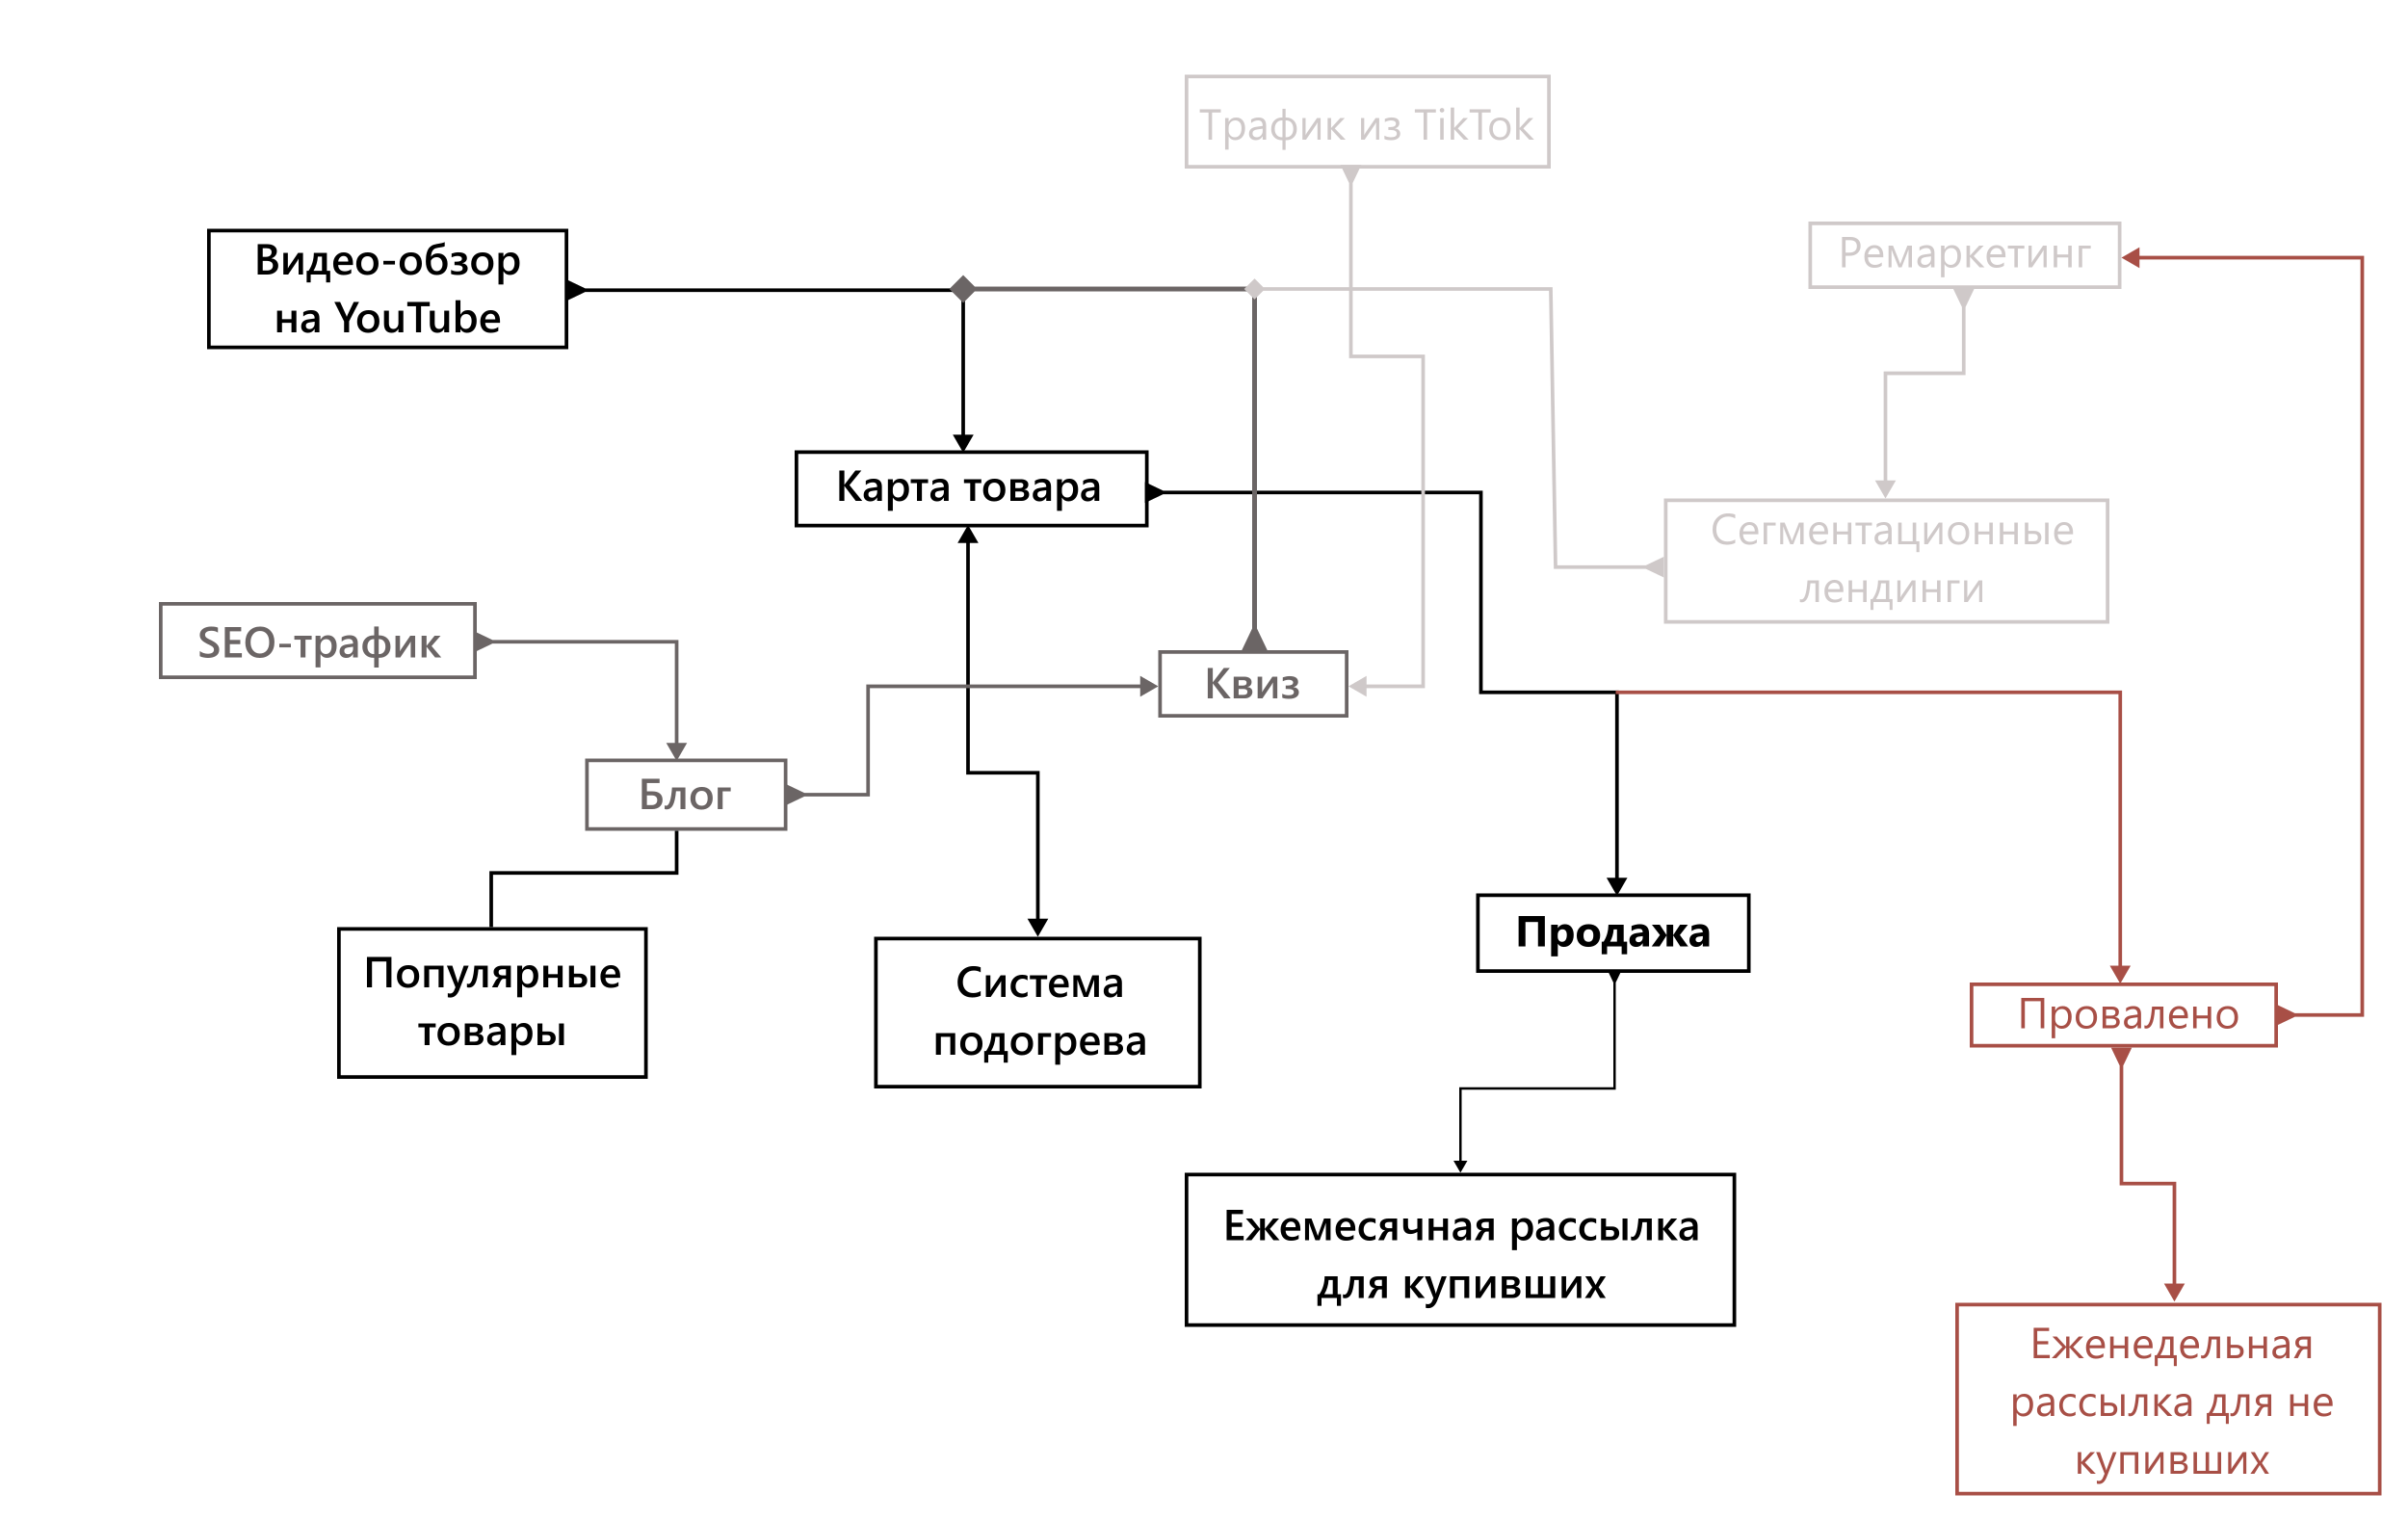 <svg width="1000" height="631" viewBox="0 0 1000 631" fill="none" xmlns="http://www.w3.org/2000/svg">
<rect width="1000" height="631" fill="white"/>
<rect x="86.75" y="95.75" width="148.5" height="48.5" fill="white" stroke="black" stroke-width="1.5"/>
<path d="M107.018 114V101.396H111.017C112.235 101.396 113.199 101.663 113.908 102.196C114.623 102.729 114.98 103.424 114.98 104.279C114.98 104.994 114.778 105.615 114.374 106.143C113.97 106.67 113.41 107.045 112.695 107.268V107.303C113.562 107.402 114.254 107.725 114.77 108.27C115.291 108.809 115.552 109.512 115.552 110.379C115.552 111.457 115.127 112.33 114.277 112.998C113.428 113.666 112.355 114 111.061 114H107.018ZM109.101 103.075V106.661H110.454C111.181 106.661 111.749 106.491 112.159 106.151C112.575 105.806 112.783 105.319 112.783 104.692C112.783 103.614 112.062 103.075 110.621 103.075H109.101ZM109.101 108.34V112.33H110.885C111.664 112.33 112.265 112.151 112.687 111.794C113.114 111.431 113.328 110.933 113.328 110.3C113.328 108.993 112.423 108.34 110.612 108.34H109.101ZM125.844 114H123.998V107.399C123.881 107.634 123.702 107.959 123.462 108.375L119.674 114H117.67V105H119.542V111.469C119.606 111.316 119.744 111.053 119.955 110.678L123.796 105H125.844V114ZM137.129 117.278H135.433V114H129.025V117.278H127.347V112.444H128.146C129.582 110.323 130.312 107.842 130.335 105H135.749V112.444H137.129V117.278ZM133.71 112.444V106.547H131.996C131.855 108.727 131.258 110.692 130.203 112.444H133.71ZM146.577 110.054H140.442C140.466 110.886 140.721 111.527 141.207 111.979C141.699 112.43 142.373 112.655 143.229 112.655C144.189 112.655 145.071 112.368 145.874 111.794V113.438C145.054 113.953 143.97 114.211 142.622 114.211C141.298 114.211 140.258 113.804 139.502 112.989C138.752 112.169 138.377 111.018 138.377 109.535C138.377 108.135 138.79 106.995 139.616 106.116C140.448 105.231 141.479 104.789 142.71 104.789C143.94 104.789 144.893 105.185 145.566 105.976C146.24 106.767 146.577 107.865 146.577 109.271V110.054ZM144.608 108.612C144.603 107.88 144.43 107.312 144.09 106.907C143.75 106.497 143.281 106.292 142.684 106.292C142.098 106.292 141.6 106.506 141.189 106.934C140.785 107.361 140.536 107.921 140.442 108.612H144.608ZM152.51 114.211C151.121 114.211 150.011 113.792 149.179 112.954C148.353 112.11 147.939 110.994 147.939 109.605C147.939 108.094 148.37 106.913 149.231 106.063C150.099 105.214 151.265 104.789 152.729 104.789C154.136 104.789 155.231 105.202 156.017 106.028C156.802 106.854 157.194 108 157.194 109.465C157.194 110.9 156.77 112.052 155.92 112.919C155.076 113.78 153.939 114.211 152.51 114.211ZM152.606 106.415C151.81 106.415 151.18 106.693 150.717 107.25C150.254 107.807 150.022 108.574 150.022 109.553C150.022 110.496 150.257 111.24 150.726 111.785C151.194 112.324 151.821 112.594 152.606 112.594C153.409 112.594 154.024 112.327 154.452 111.794C154.886 111.261 155.103 110.502 155.103 109.518C155.103 108.527 154.886 107.763 154.452 107.224C154.024 106.685 153.409 106.415 152.606 106.415ZM164.015 109.834H159.216V108.331H164.015V109.834ZM170.51 114.211C169.121 114.211 168.011 113.792 167.179 112.954C166.353 112.11 165.939 110.994 165.939 109.605C165.939 108.094 166.37 106.913 167.231 106.063C168.099 105.214 169.265 104.789 170.729 104.789C172.136 104.789 173.231 105.202 174.017 106.028C174.802 106.854 175.194 108 175.194 109.465C175.194 110.9 174.77 112.052 173.92 112.919C173.076 113.78 171.939 114.211 170.51 114.211ZM170.606 106.415C169.81 106.415 169.18 106.693 168.717 107.25C168.254 107.807 168.022 108.574 168.022 109.553C168.022 110.496 168.257 111.24 168.726 111.785C169.194 112.324 169.821 112.594 170.606 112.594C171.409 112.594 172.024 112.327 172.452 111.794C172.886 111.261 173.103 110.502 173.103 109.518C173.103 108.527 172.886 107.763 172.452 107.224C172.024 106.685 171.409 106.415 170.606 106.415ZM184.687 100.526V102.258C184.452 102.416 184.074 102.533 183.553 102.609C182.264 102.791 181.361 102.967 180.846 103.137C180.336 103.301 179.917 103.655 179.589 104.2C179.261 104.739 179.05 105.53 178.956 106.573H178.991C179.659 105.671 180.614 105.22 181.856 105.22C183.058 105.22 184.024 105.621 184.757 106.424C185.489 107.221 185.855 108.275 185.855 109.588C185.855 110.982 185.448 112.102 184.634 112.945C183.825 113.789 182.732 114.211 181.355 114.211C179.902 114.211 178.783 113.716 177.998 112.726C177.219 111.735 176.829 110.32 176.829 108.48C176.829 107.062 176.973 105.861 177.26 104.877C177.547 103.893 177.945 103.151 178.455 102.653C178.965 102.155 179.53 101.812 180.151 101.625C180.772 101.438 181.839 101.218 183.351 100.966C183.948 100.837 184.394 100.69 184.687 100.526ZM178.93 108.234V109.359C178.936 109.775 178.997 110.188 179.114 110.599C179.231 111.003 179.398 111.36 179.615 111.671C179.832 111.981 180.09 112.213 180.389 112.365C180.688 112.518 181.027 112.594 181.408 112.594C182.111 112.594 182.68 112.327 183.113 111.794C183.553 111.255 183.772 110.566 183.772 109.729C183.772 108.832 183.55 108.12 183.104 107.593C182.665 107.06 182.067 106.793 181.312 106.793C180.257 106.793 179.463 107.273 178.93 108.234ZM187.323 113.754V112.075C188.085 112.497 188.976 112.708 189.995 112.708C191.431 112.708 192.148 112.274 192.148 111.407C192.148 110.54 191.302 110.106 189.608 110.106H188.747V108.665H189.573C191.079 108.665 191.832 108.252 191.832 107.426C191.832 107.08 191.671 106.805 191.349 106.6C191.032 106.395 190.599 106.292 190.048 106.292C189.21 106.292 188.372 106.491 187.534 106.89V105.29C188.548 104.95 189.479 104.78 190.329 104.78C192.714 104.78 193.906 105.589 193.906 107.206C193.906 107.728 193.733 108.176 193.388 108.551C193.048 108.926 192.567 109.175 191.946 109.298V109.342C192.632 109.395 193.183 109.617 193.599 110.01C194.015 110.402 194.223 110.9 194.223 111.504C194.223 112.324 193.865 112.978 193.15 113.464C192.436 113.95 191.451 114.193 190.197 114.193C188.943 114.193 187.985 114.047 187.323 113.754ZM200.252 114.211C198.863 114.211 197.753 113.792 196.921 112.954C196.095 112.11 195.682 110.994 195.682 109.605C195.682 108.094 196.112 106.913 196.974 106.063C197.841 105.214 199.007 104.789 200.472 104.789C201.878 104.789 202.974 105.202 203.759 106.028C204.544 106.854 204.937 108 204.937 109.465C204.937 110.9 204.512 112.052 203.662 112.919C202.818 113.78 201.682 114.211 200.252 114.211ZM200.349 106.415C199.552 106.415 198.922 106.693 198.459 107.25C197.996 107.807 197.765 108.574 197.765 109.553C197.765 110.496 197.999 111.24 198.468 111.785C198.937 112.324 199.563 112.594 200.349 112.594C201.151 112.594 201.767 112.327 202.194 111.794C202.628 111.261 202.845 110.502 202.845 109.518C202.845 108.527 202.628 107.763 202.194 107.224C201.767 106.685 201.151 106.415 200.349 106.415ZM209.094 112.673H209.059V118.14H207.02V105H209.059V106.582H209.094C209.791 105.387 210.811 104.789 212.152 104.789C213.295 104.789 214.186 105.19 214.824 105.993C215.463 106.796 215.782 107.874 215.782 109.228C215.782 110.728 215.422 111.929 214.701 112.831C213.98 113.733 212.996 114.185 211.748 114.185C210.6 114.185 209.715 113.681 209.094 112.673ZM209.041 109.122V110.238C209.041 110.895 209.249 111.451 209.665 111.908C210.087 112.365 210.62 112.594 211.265 112.594C212.021 112.594 212.612 112.301 213.04 111.715C213.474 111.123 213.69 110.3 213.69 109.245C213.69 108.36 213.488 107.669 213.084 107.171C212.686 106.667 212.144 106.415 211.458 106.415C210.731 106.415 210.146 106.673 209.7 107.188C209.261 107.704 209.041 108.349 209.041 109.122ZM123.084 138H121.036V134.062H117.116V138H115.068V129H117.116V132.533H121.036V129H123.084V138ZM132.646 138H130.669V136.594H130.634C130.013 137.672 129.102 138.211 127.9 138.211C127.016 138.211 126.321 137.971 125.817 137.49C125.319 137.01 125.07 136.374 125.07 135.583C125.07 133.884 126.049 132.894 128.006 132.612L130.678 132.234C130.678 130.951 130.068 130.31 128.85 130.31C127.777 130.31 126.811 130.679 125.949 131.417V129.633C126.898 129.07 127.994 128.789 129.236 128.789C131.51 128.789 132.646 129.908 132.646 132.146V138ZM130.678 133.579L128.788 133.843C128.202 133.919 127.76 134.062 127.461 134.273C127.168 134.479 127.021 134.842 127.021 135.363C127.021 135.744 127.156 136.058 127.426 136.304C127.701 136.544 128.067 136.664 128.524 136.664C129.146 136.664 129.658 136.447 130.062 136.014C130.473 135.574 130.678 135.023 130.678 134.361V133.579ZM149.108 125.396L144.978 133.421V138H142.886V133.465L138.86 125.396H141.242L143.721 130.802C143.75 130.866 143.838 131.109 143.984 131.531H144.011C144.063 131.344 144.16 131.101 144.301 130.802L146.894 125.396H149.108ZM152.879 138.211C151.49 138.211 150.38 137.792 149.548 136.954C148.722 136.11 148.309 134.994 148.309 133.605C148.309 132.094 148.739 130.913 149.601 130.063C150.468 129.214 151.634 128.789 153.099 128.789C154.505 128.789 155.601 129.202 156.386 130.028C157.171 130.854 157.563 132 157.563 133.465C157.563 134.9 157.139 136.052 156.289 136.919C155.445 137.78 154.309 138.211 152.879 138.211ZM152.976 130.415C152.179 130.415 151.549 130.693 151.086 131.25C150.623 131.807 150.392 132.574 150.392 133.553C150.392 134.496 150.626 135.24 151.095 135.785C151.563 136.324 152.19 136.594 152.976 136.594C153.778 136.594 154.394 136.327 154.821 135.794C155.255 135.261 155.472 134.502 155.472 133.518C155.472 132.527 155.255 131.763 154.821 131.224C154.394 130.685 153.778 130.415 152.976 130.415ZM167.495 138H165.456V136.576H165.421C164.829 137.666 163.909 138.211 162.661 138.211C160.534 138.211 159.471 136.934 159.471 134.379V129H161.51V134.168C161.51 135.785 162.134 136.594 163.382 136.594C163.985 136.594 164.48 136.371 164.867 135.926C165.26 135.48 165.456 134.897 165.456 134.177V129H167.495V138ZM178.473 127.172H174.852V138H172.76V127.172H169.147V125.396H178.473V127.172ZM186.515 138H184.476V136.576H184.44C183.849 137.666 182.929 138.211 181.681 138.211C179.554 138.211 178.49 136.934 178.49 134.379V129H180.529V134.168C180.529 135.785 181.153 136.594 182.401 136.594C183.005 136.594 183.5 136.371 183.887 135.926C184.279 135.48 184.476 134.897 184.476 134.177V129H186.515V138ZM191.252 136.699H191.217V138H189.178V124.676H191.217V130.582H191.252C191.949 129.387 192.969 128.789 194.311 128.789C195.447 128.789 196.335 129.193 196.974 130.002C197.618 130.805 197.94 131.883 197.94 133.236C197.94 134.742 197.58 135.949 196.859 136.857C196.139 137.76 195.154 138.211 193.906 138.211C192.734 138.211 191.85 137.707 191.252 136.699ZM191.199 133.122V134.238C191.199 134.895 191.407 135.451 191.823 135.908C192.245 136.365 192.778 136.594 193.423 136.594C194.179 136.594 194.771 136.301 195.198 135.715C195.632 135.123 195.849 134.3 195.849 133.245C195.849 132.36 195.646 131.669 195.242 131.171C194.844 130.667 194.302 130.415 193.616 130.415C192.89 130.415 192.304 130.673 191.858 131.188C191.419 131.704 191.199 132.349 191.199 133.122ZM207.644 134.054H201.509C201.532 134.886 201.787 135.527 202.273 135.979C202.766 136.43 203.439 136.655 204.295 136.655C205.256 136.655 206.138 136.368 206.94 135.794V137.438C206.12 137.953 205.036 138.211 203.688 138.211C202.364 138.211 201.324 137.804 200.568 136.989C199.818 136.169 199.443 135.018 199.443 133.535C199.443 132.135 199.856 130.995 200.683 130.116C201.515 129.231 202.546 128.789 203.776 128.789C205.007 128.789 205.959 129.185 206.633 129.976C207.307 130.767 207.644 131.865 207.644 133.271V134.054ZM205.675 132.612C205.669 131.88 205.496 131.312 205.156 130.907C204.816 130.497 204.348 130.292 203.75 130.292C203.164 130.292 202.666 130.506 202.256 130.934C201.852 131.361 201.603 131.921 201.509 132.612H205.675Z" fill="black"/>
<rect x="66.75" y="250.75" width="130.5" height="30.5" stroke="#6B6565" stroke-width="1.5"/>
<path d="M82.976 272.499V270.346C83.169 270.521 83.397 270.68 83.661 270.82C83.931 270.961 84.215 271.081 84.514 271.181C84.812 271.274 85.111 271.348 85.41 271.4C85.709 271.453 85.984 271.479 86.236 271.479C87.115 271.479 87.769 271.333 88.196 271.04C88.63 270.747 88.847 270.322 88.847 269.766C88.847 269.467 88.773 269.209 88.627 268.992C88.486 268.77 88.287 268.567 88.029 268.386C87.772 268.204 87.467 268.031 87.115 267.867C86.769 267.697 86.397 267.521 85.999 267.34C85.571 267.111 85.173 266.88 84.804 266.646C84.435 266.411 84.112 266.153 83.837 265.872C83.567 265.585 83.353 265.263 83.195 264.905C83.043 264.548 82.967 264.129 82.967 263.648C82.967 263.057 83.099 262.544 83.362 262.11C83.632 261.671 83.983 261.311 84.417 261.029C84.856 260.742 85.355 260.531 85.911 260.396C86.468 260.256 87.036 260.186 87.616 260.186C88.935 260.186 89.895 260.335 90.499 260.634V262.699C89.784 262.184 88.864 261.926 87.739 261.926C87.429 261.926 87.118 261.955 86.808 262.014C86.503 262.072 86.228 262.169 85.981 262.304C85.741 262.438 85.545 262.611 85.393 262.822C85.24 263.033 85.164 263.288 85.164 263.587C85.164 263.868 85.223 264.111 85.34 264.316C85.457 264.521 85.627 264.709 85.85 264.879C86.078 265.049 86.353 265.216 86.676 265.38C87.004 265.538 87.382 265.711 87.81 265.898C88.249 266.127 88.662 266.367 89.049 266.619C89.441 266.871 89.784 267.149 90.077 267.454C90.376 267.759 90.61 268.099 90.78 268.474C90.956 268.843 91.044 269.265 91.044 269.739C91.044 270.378 90.915 270.917 90.657 271.356C90.399 271.796 90.051 272.153 89.611 272.429C89.178 272.704 88.677 272.903 88.108 273.026C87.54 273.149 86.939 273.211 86.307 273.211C86.096 273.211 85.835 273.193 85.524 273.158C85.22 273.129 84.906 273.082 84.584 273.018C84.262 272.959 83.957 272.886 83.67 272.798C83.383 272.71 83.151 272.61 82.976 272.499ZM100.439 273H93.364V260.396H100.158V262.172H95.456V265.74H99.789V267.507H95.456V271.233H100.439V273ZM107.875 273.211C106.059 273.211 104.603 272.622 103.507 271.444C102.417 270.267 101.872 268.734 101.872 266.848C101.872 264.82 102.429 263.203 103.542 261.996C104.655 260.789 106.167 260.186 108.077 260.186C109.847 260.186 111.271 260.771 112.349 261.943C113.433 263.115 113.975 264.647 113.975 266.54C113.975 268.597 113.421 270.223 112.313 271.418C111.206 272.613 109.727 273.211 107.875 273.211ZM107.972 262.022C106.817 262.022 105.877 262.453 105.15 263.314C104.43 264.176 104.069 265.31 104.069 266.716C104.069 268.116 104.421 269.244 105.124 270.1C105.827 270.955 106.747 271.383 107.884 271.383C109.091 271.383 110.043 270.976 110.74 270.161C111.438 269.347 111.786 268.207 111.786 266.742C111.786 265.236 111.446 264.073 110.767 263.253C110.093 262.433 109.161 262.022 107.972 262.022ZM120.795 268.834H115.996V267.331H120.795V268.834ZM129.435 265.626H126.868V273H124.82V265.626H122.236V264H129.435V265.626ZM133.126 271.673H133.091V277.14H131.052V264H133.091V265.582H133.126C133.823 264.387 134.843 263.789 136.185 263.789C137.327 263.789 138.218 264.19 138.856 264.993C139.495 265.796 139.814 266.874 139.814 268.228C139.814 269.728 139.454 270.929 138.733 271.831C138.013 272.733 137.028 273.185 135.78 273.185C134.632 273.185 133.747 272.681 133.126 271.673ZM133.073 268.122V269.238C133.073 269.895 133.281 270.451 133.697 270.908C134.119 271.365 134.652 271.594 135.297 271.594C136.053 271.594 136.645 271.301 137.072 270.715C137.506 270.123 137.723 269.3 137.723 268.245C137.723 267.36 137.521 266.669 137.116 266.171C136.718 265.667 136.176 265.415 135.49 265.415C134.764 265.415 134.178 265.673 133.732 266.188C133.293 266.704 133.073 267.349 133.073 268.122ZM148.595 273H146.617V271.594H146.582C145.961 272.672 145.05 273.211 143.849 273.211C142.964 273.211 142.27 272.971 141.766 272.49C141.268 272.01 141.019 271.374 141.019 270.583C141.019 268.884 141.997 267.894 143.954 267.612L146.626 267.234C146.626 265.951 146.017 265.31 144.798 265.31C143.726 265.31 142.759 265.679 141.897 266.417V264.633C142.847 264.07 143.942 263.789 145.185 263.789C147.458 263.789 148.595 264.908 148.595 267.146V273ZM146.626 268.579L144.736 268.843C144.15 268.919 143.708 269.062 143.409 269.273C143.116 269.479 142.97 269.842 142.97 270.363C142.97 270.744 143.104 271.058 143.374 271.304C143.649 271.544 144.016 271.664 144.473 271.664C145.094 271.664 145.606 271.447 146.011 271.014C146.421 270.574 146.626 270.023 146.626 269.361V268.579ZM157.27 273.158V277.201H155.389V273.158H155.09C153.719 273.158 152.608 272.736 151.759 271.893C150.915 271.049 150.493 269.944 150.493 268.579C150.493 267.144 150.921 265.995 151.776 265.134C152.632 264.272 153.763 263.842 155.169 263.842H155.389V260.159H157.27V263.842H157.472C158.89 263.842 160.026 264.27 160.882 265.125C161.737 265.98 162.165 267.132 162.165 268.579C162.165 269.944 161.743 271.049 160.899 271.893C160.062 272.736 158.96 273.158 157.595 273.158H157.27ZM157.27 265.389V271.62H157.437C158.239 271.62 158.881 271.345 159.361 270.794C159.842 270.243 160.082 269.496 160.082 268.553C160.082 267.562 159.845 266.789 159.37 266.232C158.901 265.67 158.271 265.389 157.48 265.389H157.27ZM155.389 271.62V265.389H155.204C154.413 265.389 153.777 265.67 153.297 266.232C152.816 266.795 152.576 267.568 152.576 268.553C152.576 269.484 152.816 270.229 153.297 270.785C153.777 271.342 154.422 271.62 155.23 271.62H155.389ZM172.413 273H170.567V266.399C170.45 266.634 170.271 266.959 170.031 267.375L166.243 273H164.239V264H166.111V270.469C166.176 270.316 166.313 270.053 166.524 269.678L170.365 264H172.413V273ZM183.259 273H180.666L177.168 268.614H177.133V273H175.085V264H177.133V268.14H177.168L180.473 264H182.969L179.225 268.289L183.259 273Z" fill="#6B6565"/>
<rect x="330.75" y="187.75" width="145.5" height="30.5" fill="white" stroke="black" stroke-width="1.5"/>
<path d="M358.092 208H355.367L350.981 202.234C350.817 202.018 350.718 201.871 350.683 201.795H350.647V208H348.556V195.396H350.647V201.32H350.683C350.753 201.191 350.853 201.048 350.981 200.89L355.209 195.396H357.714L352.766 201.443L358.092 208ZM366.239 208H364.262V206.594H364.227C363.605 207.672 362.694 208.211 361.493 208.211C360.608 208.211 359.914 207.971 359.41 207.49C358.912 207.01 358.663 206.374 358.663 205.583C358.663 203.884 359.642 202.894 361.599 202.612L364.271 202.234C364.271 200.951 363.661 200.31 362.442 200.31C361.37 200.31 360.403 200.679 359.542 201.417V199.633C360.491 199.07 361.587 198.789 362.829 198.789C365.103 198.789 366.239 199.908 366.239 202.146V208ZM364.271 203.579L362.381 203.843C361.795 203.919 361.353 204.062 361.054 204.273C360.761 204.479 360.614 204.842 360.614 205.363C360.614 205.744 360.749 206.058 361.019 206.304C361.294 206.544 361.66 206.664 362.117 206.664C362.738 206.664 363.251 206.447 363.655 206.014C364.065 205.574 364.271 205.023 364.271 204.361V203.579ZM370.81 206.673H370.774V212.14H368.735V199H370.774V200.582H370.81C371.507 199.387 372.526 198.789 373.868 198.789C375.011 198.789 375.901 199.19 376.54 199.993C377.179 200.796 377.498 201.874 377.498 203.228C377.498 204.728 377.138 205.929 376.417 206.831C375.696 207.733 374.712 208.185 373.464 208.185C372.315 208.185 371.431 207.681 370.81 206.673ZM370.757 203.122V204.238C370.757 204.895 370.965 205.451 371.381 205.908C371.803 206.365 372.336 206.594 372.98 206.594C373.736 206.594 374.328 206.301 374.756 205.715C375.189 205.123 375.406 204.3 375.406 203.245C375.406 202.36 375.204 201.669 374.8 201.171C374.401 200.667 373.859 200.415 373.174 200.415C372.447 200.415 371.861 200.673 371.416 201.188C370.977 201.704 370.757 202.349 370.757 203.122ZM385.417 200.626H382.851V208H380.803V200.626H378.219V199H385.417V200.626ZM393.942 208H391.965V206.594H391.93C391.309 207.672 390.397 208.211 389.196 208.211C388.312 208.211 387.617 207.971 387.113 207.49C386.615 207.01 386.366 206.374 386.366 205.583C386.366 203.884 387.345 202.894 389.302 202.612L391.974 202.234C391.974 200.951 391.364 200.31 390.146 200.31C389.073 200.31 388.106 200.679 387.245 201.417V199.633C388.194 199.07 389.29 198.789 390.532 198.789C392.806 198.789 393.942 199.908 393.942 202.146V208ZM391.974 203.579L390.084 203.843C389.498 203.919 389.056 204.062 388.757 204.273C388.464 204.479 388.317 204.842 388.317 205.363C388.317 205.744 388.452 206.058 388.722 206.304C388.997 206.544 389.363 206.664 389.82 206.664C390.441 206.664 390.954 206.447 391.358 206.014C391.769 205.574 391.974 205.023 391.974 204.361V203.579ZM407.53 200.626H404.964V208H402.916V200.626H400.332V199H407.53V200.626ZM412.839 208.211C411.45 208.211 410.34 207.792 409.508 206.954C408.682 206.11 408.269 204.994 408.269 203.605C408.269 202.094 408.699 200.913 409.561 200.063C410.428 199.214 411.594 198.789 413.059 198.789C414.465 198.789 415.561 199.202 416.346 200.028C417.131 200.854 417.523 202 417.523 203.465C417.523 204.9 417.099 206.052 416.249 206.919C415.405 207.78 414.269 208.211 412.839 208.211ZM412.936 200.415C412.139 200.415 411.509 200.693 411.046 201.25C410.583 201.807 410.352 202.574 410.352 203.553C410.352 204.496 410.586 205.24 411.055 205.785C411.523 206.324 412.15 206.594 412.936 206.594C413.738 206.594 414.354 206.327 414.781 205.794C415.215 205.261 415.432 204.502 415.432 203.518C415.432 202.527 415.215 201.763 414.781 201.224C414.354 200.685 413.738 200.415 412.936 200.415ZM419.606 208V199H423.904C424.871 199 425.636 199.196 426.198 199.589C426.761 199.981 427.042 200.518 427.042 201.197C427.042 202.346 426.453 203.043 425.275 203.289C426.676 203.465 427.376 204.156 427.376 205.363C427.376 206.107 427.08 206.734 426.488 207.244C425.896 207.748 425.161 208 424.282 208H419.606ZM421.646 200.441V202.683H423.447C424.467 202.683 424.977 202.287 424.977 201.496C424.977 200.793 424.531 200.441 423.641 200.441H421.646ZM421.646 204.098V206.55H423.737C424.78 206.55 425.302 206.128 425.302 205.284C425.302 204.493 424.736 204.098 423.605 204.098H421.646ZM436.464 208H434.486V206.594H434.451C433.83 207.672 432.919 208.211 431.718 208.211C430.833 208.211 430.139 207.971 429.635 207.49C429.137 207.01 428.888 206.374 428.888 205.583C428.888 203.884 429.866 202.894 431.823 202.612L434.495 202.234C434.495 200.951 433.886 200.31 432.667 200.31C431.595 200.31 430.628 200.679 429.767 201.417V199.633C430.716 199.07 431.812 198.789 433.054 198.789C435.327 198.789 436.464 199.908 436.464 202.146V208ZM434.495 203.579L432.605 203.843C432.02 203.919 431.577 204.062 431.278 204.273C430.985 204.479 430.839 204.842 430.839 205.363C430.839 205.744 430.974 206.058 431.243 206.304C431.519 206.544 431.885 206.664 432.342 206.664C432.963 206.664 433.476 206.447 433.88 206.014C434.29 205.574 434.495 205.023 434.495 204.361V203.579ZM441.034 206.673H440.999V212.14H438.96V199H440.999V200.582H441.034C441.731 199.387 442.751 198.789 444.093 198.789C445.235 198.789 446.126 199.19 446.765 199.993C447.403 200.796 447.723 201.874 447.723 203.228C447.723 204.728 447.362 205.929 446.642 206.831C445.921 207.733 444.937 208.185 443.688 208.185C442.54 208.185 441.655 207.681 441.034 206.673ZM440.981 203.122V204.238C440.981 204.895 441.189 205.451 441.605 205.908C442.027 206.365 442.561 206.594 443.205 206.594C443.961 206.594 444.553 206.301 444.98 205.715C445.414 205.123 445.631 204.3 445.631 203.245C445.631 202.36 445.429 201.669 445.024 201.171C444.626 200.667 444.084 200.415 443.398 200.415C442.672 200.415 442.086 200.673 441.641 201.188C441.201 201.704 440.981 202.349 440.981 203.122ZM456.503 208H454.525V206.594H454.49C453.869 207.672 452.958 208.211 451.757 208.211C450.872 208.211 450.178 207.971 449.674 207.49C449.176 207.01 448.927 206.374 448.927 205.583C448.927 203.884 449.905 202.894 451.862 202.612L454.534 202.234C454.534 200.951 453.925 200.31 452.706 200.31C451.634 200.31 450.667 200.679 449.806 201.417V199.633C450.755 199.07 451.851 198.789 453.093 198.789C455.366 198.789 456.503 199.908 456.503 202.146V208ZM454.534 203.579L452.645 203.843C452.059 203.919 451.616 204.062 451.317 204.273C451.024 204.479 450.878 204.842 450.878 205.363C450.878 205.744 451.013 206.058 451.282 206.304C451.558 206.544 451.924 206.664 452.381 206.664C453.002 206.664 453.515 206.447 453.919 206.014C454.329 205.574 454.534 205.023 454.534 204.361V203.579Z" fill="black"/>
<rect x="691.75" y="207.75" width="183.5" height="50.5" fill="white" stroke="#CFC9C9" stroke-width="1.5"/>
<path d="M720.609 225.473C719.678 225.965 718.518 226.211 717.129 226.211C715.336 226.211 713.9 225.634 712.822 224.479C711.744 223.325 711.205 221.811 711.205 219.936C711.205 217.92 711.812 216.291 713.024 215.049C714.237 213.807 715.775 213.186 717.639 213.186C718.834 213.186 719.824 213.358 720.609 213.704V215.277C719.707 214.773 718.711 214.521 717.621 214.521C716.174 214.521 714.999 215.005 714.097 215.972C713.2 216.938 712.752 218.23 712.752 219.848C712.752 221.383 713.171 222.607 714.009 223.521C714.853 224.43 715.957 224.884 717.322 224.884C718.588 224.884 719.684 224.603 720.609 224.04V225.473ZM730.216 221.86H723.861C723.885 222.862 724.154 223.636 724.67 224.181C725.186 224.726 725.895 224.998 726.797 224.998C727.811 224.998 728.742 224.664 729.592 223.996V225.35C728.801 225.924 727.755 226.211 726.454 226.211C725.183 226.211 724.184 225.804 723.457 224.989C722.73 224.169 722.367 223.018 722.367 221.535C722.367 220.135 722.763 218.995 723.554 218.116C724.351 217.231 725.338 216.789 726.516 216.789C727.693 216.789 728.604 217.17 729.249 217.932C729.894 218.693 730.216 219.751 730.216 221.104V221.86ZM728.739 220.639C728.733 219.807 728.531 219.159 728.133 218.696C727.74 218.233 727.192 218.002 726.489 218.002C725.81 218.002 725.232 218.245 724.758 218.731C724.283 219.218 723.99 219.854 723.879 220.639H728.739ZM737.405 218.23H733.846V226H732.404V217H737.405V218.23ZM749.016 226H747.592V218.582C747.463 218.957 747.264 219.508 746.994 220.234L744.744 226H743.452L741.132 220.234C741.009 219.924 740.81 219.373 740.534 218.582V226H739.295V217H741.132L743.505 222.871C743.675 223.299 743.892 223.891 744.155 224.646L744.797 222.906L747.1 217H749.016V226ZM759.167 221.86H752.812C752.836 222.862 753.105 223.636 753.621 224.181C754.137 224.726 754.846 224.998 755.748 224.998C756.762 224.998 757.693 224.664 758.543 223.996V225.35C757.752 225.924 756.706 226.211 755.405 226.211C754.134 226.211 753.135 225.804 752.408 224.989C751.682 224.169 751.318 223.018 751.318 221.535C751.318 220.135 751.714 218.995 752.505 218.116C753.302 217.231 754.289 216.789 755.467 216.789C756.645 216.789 757.556 217.17 758.2 217.932C758.845 218.693 759.167 219.751 759.167 221.104V221.86ZM757.69 220.639C757.685 219.807 757.482 219.159 757.084 218.696C756.691 218.233 756.144 218.002 755.44 218.002C754.761 218.002 754.184 218.245 753.709 218.731C753.234 219.218 752.941 219.854 752.83 220.639H757.69ZM768.826 226H767.385V221.913H762.797V226H761.355V217H762.797V220.691H767.385V217H768.826V226ZM777.396 218.23H774.697V226H773.256V218.23H770.549V217H777.396V218.23ZM785.569 226H784.128V224.594H784.093C783.466 225.672 782.543 226.211 781.324 226.211C780.428 226.211 779.725 225.974 779.215 225.499C778.711 225.024 778.459 224.395 778.459 223.609C778.459 221.928 779.449 220.949 781.43 220.674L784.128 220.296C784.128 218.767 783.51 218.002 782.273 218.002C781.189 218.002 780.211 218.371 779.338 219.109V217.633C780.223 217.07 781.242 216.789 782.396 216.789C784.512 216.789 785.569 217.908 785.569 220.146V226ZM784.128 221.447L781.957 221.746C781.289 221.84 780.785 222.007 780.445 222.247C780.105 222.481 779.936 222.9 779.936 223.504C779.936 223.943 780.091 224.304 780.401 224.585C780.718 224.86 781.137 224.998 781.658 224.998C782.373 224.998 782.962 224.749 783.425 224.251C783.894 223.747 784.128 223.111 784.128 222.344V221.447ZM797.083 229.278H795.844V226H788.285V217H789.727V224.778H794.314V217H795.756V224.778H797.083V229.278ZM806.637 226H805.336V218.819C805.207 219.071 805.011 219.426 804.747 219.883L800.59 226H799.096V217H800.414V224.093C800.484 223.923 800.637 223.633 800.871 223.223L805.143 217H806.637V226ZM813.316 226.211C811.986 226.211 810.923 225.792 810.126 224.954C809.335 224.11 808.939 222.994 808.939 221.605C808.939 220.094 809.353 218.913 810.179 218.063C811.005 217.214 812.121 216.789 813.527 216.789C814.869 216.789 815.915 217.202 816.665 218.028C817.421 218.854 817.799 220 817.799 221.465C817.799 222.9 817.392 224.052 816.577 224.919C815.769 225.78 814.682 226.211 813.316 226.211ZM813.422 218.002C812.496 218.002 811.764 218.318 811.225 218.951C810.686 219.578 810.416 220.445 810.416 221.553C810.416 222.619 810.688 223.46 811.233 224.075C811.778 224.69 812.508 224.998 813.422 224.998C814.354 224.998 815.068 224.696 815.566 224.093C816.07 223.489 816.322 222.631 816.322 221.518C816.322 220.393 816.07 219.525 815.566 218.916C815.068 218.307 814.354 218.002 813.422 218.002ZM827.572 226H826.131V221.913H821.543V226H820.102V217H821.543V220.691H826.131V217H827.572V226ZM837.961 226H836.52V221.913H831.932V226H830.49V217H831.932V220.691H836.52V217H837.961V226ZM850.723 226H849.299V217H850.723V226ZM840.879 226V217H842.32V220.454H844.746C845.666 220.454 846.396 220.694 846.935 221.175C847.479 221.655 847.752 222.326 847.752 223.188C847.752 224.055 847.479 224.74 846.935 225.244C846.39 225.748 845.701 226 844.869 226H840.879ZM842.32 221.693V224.77H844.482C845.678 224.77 846.275 224.242 846.275 223.188C846.275 222.191 845.672 221.693 844.465 221.693H842.32ZM860.892 221.86H854.537C854.561 222.862 854.83 223.636 855.346 224.181C855.861 224.726 856.57 224.998 857.473 224.998C858.486 224.998 859.418 224.664 860.268 223.996V225.35C859.477 225.924 858.431 226.211 857.13 226.211C855.858 226.211 854.859 225.804 854.133 224.989C853.406 224.169 853.043 223.018 853.043 221.535C853.043 220.135 853.438 218.995 854.229 218.116C855.026 217.231 856.014 216.789 857.191 216.789C858.369 216.789 859.28 217.17 859.925 217.932C860.569 218.693 860.892 219.751 860.892 221.104V221.86ZM859.415 220.639C859.409 219.807 859.207 219.159 858.809 218.696C858.416 218.233 857.868 218.002 857.165 218.002C856.485 218.002 855.908 218.245 855.434 218.731C854.959 219.218 854.666 219.854 854.555 220.639H859.415ZM755.353 250H753.92V242.222H751.828C751.588 245.134 751.175 247.179 750.589 248.356C750.009 249.534 749.227 250.123 748.242 250.123C747.943 250.123 747.686 250.082 747.469 250V248.761C747.674 248.866 747.896 248.919 748.137 248.919C749.426 248.919 750.255 246.279 750.624 241H755.353V250ZM765.513 245.86H759.158C759.182 246.862 759.451 247.636 759.967 248.181C760.482 248.726 761.191 248.998 762.094 248.998C763.107 248.998 764.039 248.664 764.889 247.996V249.35C764.098 249.924 763.052 250.211 761.751 250.211C760.479 250.211 759.48 249.804 758.754 248.989C758.027 248.169 757.664 247.018 757.664 245.535C757.664 244.135 758.06 242.995 758.851 242.116C759.647 241.231 760.635 240.789 761.812 240.789C762.99 240.789 763.901 241.17 764.546 241.932C765.19 242.693 765.513 243.751 765.513 245.104V245.86ZM764.036 244.639C764.03 243.807 763.828 243.159 763.43 242.696C763.037 242.233 762.489 242.002 761.786 242.002C761.106 242.002 760.529 242.245 760.055 242.731C759.58 243.218 759.287 243.854 759.176 244.639H764.036ZM775.172 250H773.73V245.913H769.143V250H767.701V241H769.143V244.691H773.73V241H775.172V250ZM785.938 253.278H784.717V250H778.02V253.278H776.789V248.778H777.589C779.124 246.563 779.903 243.971 779.927 241H784.603V248.778H785.938V253.278ZM783.161 248.778V242.222H781.166C781.008 244.647 780.325 246.833 779.118 248.778H783.161ZM795.475 250H794.174V242.819C794.045 243.071 793.849 243.426 793.585 243.883L789.428 250H787.934V241H789.252V248.093C789.322 247.923 789.475 247.633 789.709 247.223L793.98 241H795.475V250ZM805.863 250H804.422V245.913H799.834V250H798.393V241H799.834V244.691H804.422V241H805.863V250ZM813.782 242.23H810.223V250H808.781V241H813.782V242.23ZM823.213 250H821.912V242.819C821.783 243.071 821.587 243.426 821.323 243.883L817.166 250H815.672V241H816.99V248.093C817.061 247.923 817.213 247.633 817.447 247.223L821.719 241H823.213V250Z" fill="#CFC9C9"/>
<rect x="613.75" y="371.75" width="112.5" height="31.5" fill="white" stroke="black" stroke-width="1.5"/>
<path d="M641.55 393H638.711V382.875H633.49V393H630.651V380.396H641.55V393ZM646.973 391.954H646.938V397.14H644.16V384H646.938V385.354H646.973C647.658 384.305 648.622 383.78 649.864 383.78C651.03 383.78 651.93 384.182 652.562 384.984C653.201 385.781 653.521 386.868 653.521 388.245C653.521 389.745 653.148 390.949 652.404 391.857C651.666 392.766 650.682 393.22 649.451 393.22C648.367 393.22 647.541 392.798 646.973 391.954ZM646.894 388.263V388.983C646.894 389.604 647.058 390.111 647.386 390.504C647.714 390.896 648.145 391.093 648.678 391.093C649.311 391.093 649.8 390.85 650.146 390.363C650.497 389.871 650.673 389.177 650.673 388.28C650.673 386.698 650.058 385.907 648.827 385.907C648.259 385.907 647.793 386.124 647.43 386.558C647.072 386.985 646.894 387.554 646.894 388.263ZM659.611 393.22C658.111 393.22 656.931 392.801 656.069 391.963C655.214 391.119 654.786 389.977 654.786 388.535C654.786 387.047 655.231 385.884 656.122 385.046C657.013 384.202 658.217 383.78 659.734 383.78C661.229 383.78 662.4 384.202 663.25 385.046C664.1 385.884 664.524 386.994 664.524 388.377C664.524 389.871 664.085 391.052 663.206 391.919C662.333 392.786 661.135 393.22 659.611 393.22ZM659.682 385.907C659.025 385.907 658.516 386.133 658.152 386.584C657.789 387.035 657.607 387.674 657.607 388.5C657.607 390.229 658.305 391.093 659.699 391.093C661.029 391.093 661.694 390.205 661.694 388.43C661.694 386.748 661.023 385.907 659.682 385.907ZM675.713 396.278H673.445V393H667.39V396.278H665.157V391.04H665.957C667.229 389.048 667.899 386.701 667.97 384H674.289V391.04H675.713V396.278ZM671.512 391.04V385.942H670.132C669.997 387.841 669.505 389.54 668.655 391.04H671.512ZM684.818 393H682.19V391.708H682.155C681.552 392.716 680.658 393.22 679.475 393.22C678.602 393.22 677.913 392.974 677.409 392.481C676.911 391.983 676.662 391.321 676.662 390.495C676.662 388.749 677.696 387.741 679.765 387.472L682.208 387.146C682.208 386.162 681.675 385.67 680.608 385.67C679.536 385.67 678.517 385.989 677.55 386.628V384.536C677.937 384.337 678.464 384.161 679.132 384.009C679.806 383.856 680.418 383.78 680.969 383.78C683.535 383.78 684.818 385.061 684.818 387.621V393ZM682.208 389.344V388.737L680.573 388.948C679.671 389.065 679.22 389.473 679.22 390.17C679.22 390.486 679.328 390.747 679.545 390.952C679.768 391.151 680.066 391.251 680.441 391.251C680.963 391.251 681.388 391.072 681.716 390.715C682.044 390.352 682.208 389.895 682.208 389.344ZM701.061 393H697.782L694.882 388.5H694.847V393H692.113V388.5H692.078L689.195 393H685.917L689.336 388.28L686.005 384H689.266L692.078 388.263H692.113V384H694.847V388.263H694.882L697.694 384H700.946L697.615 388.28L701.061 393ZM709.762 393H707.134V391.708H707.099C706.495 392.716 705.602 393.22 704.418 393.22C703.545 393.22 702.856 392.974 702.353 392.481C701.854 391.983 701.605 391.321 701.605 390.495C701.605 388.749 702.64 387.741 704.708 387.472L707.151 387.146C707.151 386.162 706.618 385.67 705.552 385.67C704.479 385.67 703.46 385.989 702.493 386.628V384.536C702.88 384.337 703.407 384.161 704.075 384.009C704.749 383.856 705.361 383.78 705.912 383.78C708.479 383.78 709.762 385.061 709.762 387.621V393ZM707.151 389.344V388.737L705.517 388.948C704.614 389.065 704.163 389.473 704.163 390.17C704.163 390.486 704.271 390.747 704.488 390.952C704.711 391.151 705.01 391.251 705.385 391.251C705.906 391.251 706.331 391.072 706.659 390.715C706.987 390.352 707.151 389.895 707.151 389.344Z" fill="black"/>
<rect x="818.75" y="408.75" width="126.5" height="25.5" fill="white" stroke="#A84F46" stroke-width="1.5"/>
<path d="M848.958 427H847.464V415.768H840.881V427H839.396V414.396H848.958V427ZM853.511 425.699H853.476V431.14H852.034V418H853.476V419.582H853.511C854.22 418.387 855.257 417.789 856.622 417.789C857.782 417.789 858.688 418.193 859.338 419.002C859.988 419.805 860.313 420.883 860.313 422.236C860.313 423.742 859.947 424.949 859.215 425.857C858.482 426.76 857.48 427.211 856.209 427.211C855.043 427.211 854.144 426.707 853.511 425.699ZM853.476 422.069V423.326C853.476 424.07 853.716 424.703 854.196 425.225C854.683 425.74 855.298 425.998 856.042 425.998C856.915 425.998 857.598 425.664 858.09 424.996C858.588 424.328 858.837 423.399 858.837 422.21C858.837 421.208 858.605 420.423 858.143 419.854C857.68 419.286 857.053 419.002 856.262 419.002C855.424 419.002 854.75 419.295 854.24 419.881C853.73 420.461 853.476 421.19 853.476 422.069ZM866.378 427.211C865.048 427.211 863.984 426.792 863.188 425.954C862.396 425.11 862.001 423.994 862.001 422.605C862.001 421.094 862.414 419.913 863.24 419.063C864.066 418.214 865.183 417.789 866.589 417.789C867.931 417.789 868.977 418.202 869.727 419.028C870.482 419.854 870.86 421 870.86 422.465C870.86 423.9 870.453 425.052 869.639 425.919C868.83 426.78 867.743 427.211 866.378 427.211ZM866.483 419.002C865.558 419.002 864.825 419.318 864.286 419.951C863.747 420.578 863.478 421.445 863.478 422.553C863.478 423.619 863.75 424.46 864.295 425.075C864.84 425.69 865.569 425.998 866.483 425.998C867.415 425.998 868.13 425.696 868.628 425.093C869.132 424.489 869.384 423.631 869.384 422.518C869.384 421.393 869.132 420.525 868.628 419.916C868.13 419.307 867.415 419.002 866.483 419.002ZM873.163 427V418H877.083C877.968 418 878.665 418.196 879.175 418.589C879.69 418.981 879.948 419.518 879.948 420.197C879.948 421.363 879.374 422.072 878.226 422.324C879.603 422.5 880.291 423.194 880.291 424.407C880.291 425.14 880.007 425.755 879.438 426.253C878.876 426.751 878.176 427 877.338 427H873.163ZM874.604 419.23V421.762H876.767C877.927 421.762 878.507 421.311 878.507 420.408C878.507 419.623 877.985 419.23 876.942 419.23H874.604ZM874.604 422.992V425.77H877.101C878.267 425.77 878.85 425.298 878.85 424.354C878.85 423.446 878.196 422.992 876.89 422.992H874.604ZM889.15 427H887.709V425.594H887.674C887.047 426.672 886.124 427.211 884.905 427.211C884.009 427.211 883.306 426.974 882.796 426.499C882.292 426.024 882.04 425.395 882.04 424.609C882.04 422.928 883.03 421.949 885.011 421.674L887.709 421.296C887.709 419.767 887.091 419.002 885.854 419.002C884.771 419.002 883.792 419.371 882.919 420.109V418.633C883.804 418.07 884.823 417.789 885.978 417.789C888.093 417.789 889.15 418.908 889.15 421.146V427ZM887.709 422.447L885.538 422.746C884.87 422.84 884.366 423.007 884.026 423.247C883.687 423.481 883.517 423.9 883.517 424.504C883.517 424.943 883.672 425.304 883.982 425.585C884.299 425.86 884.718 425.998 885.239 425.998C885.954 425.998 886.543 425.749 887.006 425.251C887.475 424.747 887.709 424.111 887.709 423.344V422.447ZM898.432 427H896.999V419.222H894.907C894.667 422.134 894.254 424.179 893.668 425.356C893.088 426.534 892.306 427.123 891.321 427.123C891.022 427.123 890.765 427.082 890.548 427V425.761C890.753 425.866 890.976 425.919 891.216 425.919C892.505 425.919 893.334 423.279 893.703 418H898.432V427ZM908.592 422.86H902.237C902.261 423.862 902.53 424.636 903.046 425.181C903.562 425.726 904.271 425.998 905.173 425.998C906.187 425.998 907.118 425.664 907.968 424.996V426.35C907.177 426.924 906.131 427.211 904.83 427.211C903.559 427.211 902.56 426.804 901.833 425.989C901.106 425.169 900.743 424.018 900.743 422.535C900.743 421.135 901.139 419.995 901.93 419.116C902.727 418.231 903.714 417.789 904.892 417.789C906.069 417.789 906.98 418.17 907.625 418.932C908.27 419.693 908.592 420.751 908.592 422.104V422.86ZM907.115 421.639C907.109 420.807 906.907 420.159 906.509 419.696C906.116 419.233 905.568 419.002 904.865 419.002C904.186 419.002 903.608 419.245 903.134 419.731C902.659 420.218 902.366 420.854 902.255 421.639H907.115ZM918.251 427H916.81V422.913H912.222V427H910.78V418H912.222V421.691H916.81V418H918.251V427ZM924.931 427.211C923.601 427.211 922.537 426.792 921.74 425.954C920.949 425.11 920.554 423.994 920.554 422.605C920.554 421.094 920.967 419.913 921.793 419.063C922.619 418.214 923.735 417.789 925.142 417.789C926.483 417.789 927.529 418.202 928.279 419.028C929.035 419.854 929.413 421 929.413 422.465C929.413 423.9 929.006 425.052 928.191 425.919C927.383 426.78 926.296 427.211 924.931 427.211ZM925.036 419.002C924.11 419.002 923.378 419.318 922.839 419.951C922.3 420.578 922.03 421.445 922.03 422.553C922.03 423.619 922.303 424.46 922.848 425.075C923.393 425.69 924.122 425.998 925.036 425.998C925.968 425.998 926.683 425.696 927.181 425.093C927.685 424.489 927.937 423.631 927.937 422.518C927.937 421.393 927.685 420.525 927.181 419.916C926.683 419.307 925.968 419.002 925.036 419.002Z" fill="#A84F46"/>
<rect x="492.75" y="487.75" width="227.5" height="62.5" fill="white" stroke="black" stroke-width="1.5"/>
<path d="M516.473 515H509.397V502.396H516.191V504.172H511.489V507.74H515.822V509.507H511.489V513.233H516.473V515ZM531.379 515H528.83L525.314 510.526H525.279V515H523.293V510.526H523.267L519.742 515H517.211L521.201 510.324L517.396 506H519.874L523.258 510.236H523.293V506H525.279V510.236H525.314L528.698 506H531.177L527.362 510.324L531.379 515ZM540.027 511.054H533.893C533.916 511.886 534.171 512.527 534.657 512.979C535.149 513.43 535.823 513.655 536.679 513.655C537.64 513.655 538.521 513.368 539.324 512.794V514.438C538.504 514.953 537.42 515.211 536.072 515.211C534.748 515.211 533.708 514.804 532.952 513.989C532.202 513.169 531.827 512.018 531.827 510.535C531.827 509.135 532.24 507.995 533.066 507.116C533.898 506.231 534.93 505.789 536.16 505.789C537.391 505.789 538.343 506.185 539.017 506.976C539.69 507.767 540.027 508.865 540.027 510.271V511.054ZM538.059 509.612C538.053 508.88 537.88 508.312 537.54 507.907C537.2 507.497 536.731 507.292 536.134 507.292C535.548 507.292 535.05 507.506 534.64 507.934C534.235 508.361 533.986 508.921 533.893 509.612H538.059ZM552.561 515H550.609V507.793C550.492 508.156 550.313 508.692 550.073 509.401L548.043 515H546.232L544.167 509.384C544.056 509.079 543.877 508.543 543.631 507.775V515H541.97V506H544.624L546.689 511.555C546.836 511.959 547.023 512.519 547.252 513.233L547.814 511.59L549.836 506H552.561V515ZM562.844 511.054H556.709C556.732 511.886 556.987 512.527 557.474 512.979C557.966 513.43 558.64 513.655 559.495 513.655C560.456 513.655 561.338 513.368 562.141 512.794V514.438C561.32 514.953 560.236 515.211 558.889 515.211C557.564 515.211 556.524 514.804 555.769 513.989C555.019 513.169 554.644 512.018 554.644 510.535C554.644 509.135 555.057 507.995 555.883 507.116C556.715 506.231 557.746 505.789 558.977 505.789C560.207 505.789 561.159 506.185 561.833 506.976C562.507 507.767 562.844 508.865 562.844 510.271V511.054ZM560.875 509.612C560.869 508.88 560.696 508.312 560.356 507.907C560.017 507.497 559.548 507.292 558.95 507.292C558.364 507.292 557.866 507.506 557.456 507.934C557.052 508.361 556.803 508.921 556.709 509.612H560.875ZM571.229 514.587C570.508 515.003 569.655 515.211 568.671 515.211C567.335 515.211 566.257 514.795 565.437 513.963C564.616 513.125 564.206 512.041 564.206 510.711C564.206 509.229 564.646 508.039 565.524 507.143C566.409 506.24 567.59 505.789 569.066 505.789C569.887 505.789 570.61 505.933 571.237 506.22V508.118C570.61 507.649 569.942 507.415 569.233 507.415C568.372 507.415 567.666 507.708 567.115 508.294C566.564 508.874 566.289 509.636 566.289 510.579C566.289 511.511 566.547 512.246 567.062 512.785C567.584 513.324 568.281 513.594 569.154 513.594C569.887 513.594 570.578 513.333 571.229 512.812V514.587ZM580.193 515H578.163V511.44H577.117C576.613 511.44 576.156 511.892 575.746 512.794L574.674 515H572.362L573.786 512.328C574.19 511.637 574.677 511.18 575.245 510.957C574.53 510.863 573.982 510.608 573.602 510.192C573.227 509.771 573.039 509.243 573.039 508.61C573.039 507.808 573.358 507.172 573.997 506.703C574.642 506.234 575.506 506 576.59 506H580.193V515ZM578.163 510.034V507.477H576.757C575.655 507.477 575.104 507.896 575.104 508.733C575.104 509.601 575.646 510.034 576.73 510.034H578.163ZM590.635 515H588.596V511.607C587.57 512.164 586.627 512.442 585.766 512.442C583.738 512.442 582.725 511.341 582.725 509.138V506H584.72V508.856C584.72 510.128 585.218 510.764 586.214 510.764C586.952 510.764 587.746 510.544 588.596 510.104V506H590.635V515ZM601.313 515H599.266V511.062H595.346V515H593.298V506H595.346V509.533H599.266V506H601.313V515ZM610.876 515H608.898V513.594H608.863C608.242 514.672 607.331 515.211 606.13 515.211C605.245 515.211 604.551 514.971 604.047 514.49C603.549 514.01 603.3 513.374 603.3 512.583C603.3 510.884 604.278 509.894 606.235 509.612L608.907 509.234C608.907 507.951 608.298 507.31 607.079 507.31C606.007 507.31 605.04 507.679 604.179 508.417V506.633C605.128 506.07 606.224 505.789 607.466 505.789C609.739 505.789 610.876 506.908 610.876 509.146V515ZM608.907 510.579L607.018 510.843C606.432 510.919 605.989 511.062 605.69 511.273C605.397 511.479 605.251 511.842 605.251 512.363C605.251 512.744 605.386 513.058 605.655 513.304C605.931 513.544 606.297 513.664 606.754 513.664C607.375 513.664 607.888 513.447 608.292 513.014C608.702 512.574 608.907 512.023 608.907 511.361V510.579ZM620.307 515H618.276V511.44H617.23C616.727 511.44 616.27 511.892 615.859 512.794L614.787 515H612.476L613.899 512.328C614.304 511.637 614.79 511.18 615.358 510.957C614.644 510.863 614.096 510.608 613.715 510.192C613.34 509.771 613.152 509.243 613.152 508.61C613.152 507.808 613.472 507.172 614.11 506.703C614.755 506.234 615.619 506 616.703 506H620.307V515ZM618.276 510.034V507.477H616.87C615.769 507.477 615.218 507.896 615.218 508.733C615.218 509.601 615.76 510.034 616.844 510.034H618.276ZM629.983 513.673H629.948V519.14H627.909V506H629.948V507.582H629.983C630.681 506.387 631.7 505.789 633.042 505.789C634.185 505.789 635.075 506.19 635.714 506.993C636.353 507.796 636.672 508.874 636.672 510.228C636.672 511.728 636.312 512.929 635.591 513.831C634.87 514.733 633.886 515.185 632.638 515.185C631.489 515.185 630.604 514.681 629.983 513.673ZM629.931 510.122V511.238C629.931 511.895 630.139 512.451 630.555 512.908C630.977 513.365 631.51 513.594 632.154 513.594C632.91 513.594 633.502 513.301 633.93 512.715C634.363 512.123 634.58 511.3 634.58 510.245C634.58 509.36 634.378 508.669 633.974 508.171C633.575 507.667 633.033 507.415 632.348 507.415C631.621 507.415 631.035 507.673 630.59 508.188C630.15 508.704 629.931 509.349 629.931 510.122ZM645.452 515H643.475V513.594H643.439C642.818 514.672 641.907 515.211 640.706 515.211C639.821 515.211 639.127 514.971 638.623 514.49C638.125 514.01 637.876 513.374 637.876 512.583C637.876 510.884 638.854 509.894 640.812 509.612L643.483 509.234C643.483 507.951 642.874 507.31 641.655 507.31C640.583 507.31 639.616 507.679 638.755 508.417V506.633C639.704 506.07 640.8 505.789 642.042 505.789C644.315 505.789 645.452 506.908 645.452 509.146V515ZM643.483 510.579L641.594 510.843C641.008 510.919 640.565 511.062 640.267 511.273C639.974 511.479 639.827 511.842 639.827 512.363C639.827 512.744 639.962 513.058 640.231 513.304C640.507 513.544 640.873 513.664 641.33 513.664C641.951 513.664 642.464 513.447 642.868 513.014C643.278 512.574 643.483 512.023 643.483 511.361V510.579ZM654.391 514.587C653.67 515.003 652.817 515.211 651.833 515.211C650.497 515.211 649.419 514.795 648.599 513.963C647.778 513.125 647.368 512.041 647.368 510.711C647.368 509.229 647.808 508.039 648.687 507.143C649.571 506.24 650.752 505.789 652.229 505.789C653.049 505.789 653.772 505.933 654.399 506.22V508.118C653.772 507.649 653.104 507.415 652.396 507.415C651.534 507.415 650.828 507.708 650.277 508.294C649.727 508.874 649.451 509.636 649.451 510.579C649.451 511.511 649.709 512.246 650.225 512.785C650.746 513.324 651.443 513.594 652.316 513.594C653.049 513.594 653.74 513.333 654.391 512.812V514.587ZM662.863 514.587C662.143 515.003 661.29 515.211 660.306 515.211C658.97 515.211 657.892 514.795 657.071 513.963C656.251 513.125 655.841 512.041 655.841 510.711C655.841 509.229 656.28 508.039 657.159 507.143C658.044 506.24 659.225 505.789 660.701 505.789C661.521 505.789 662.245 505.933 662.872 506.22V508.118C662.245 507.649 661.577 507.415 660.868 507.415C660.007 507.415 659.301 507.708 658.75 508.294C658.199 508.874 657.924 509.636 657.924 510.579C657.924 511.511 658.182 512.246 658.697 512.785C659.219 513.324 659.916 513.594 660.789 513.594C661.521 513.594 662.213 513.333 662.863 512.812V514.587ZM675.854 515H673.814V506H675.854V515ZM664.894 515V506H666.933V509.322H669.394C670.325 509.322 671.066 509.568 671.617 510.061C672.168 510.547 672.443 511.227 672.443 512.1C672.443 512.996 672.156 513.705 671.582 514.227C671.014 514.742 670.296 515 669.429 515H664.894ZM666.933 510.79V513.532H668.796C669.827 513.532 670.343 513.061 670.343 512.117C670.343 511.232 669.821 510.79 668.778 510.79H666.933ZM685.961 515H683.913V507.556H682.076C681.818 510.339 681.376 512.296 680.749 513.427C680.128 514.552 679.29 515.114 678.235 515.114C677.884 515.114 677.582 515.064 677.33 514.965V513.444C677.535 513.544 677.755 513.594 677.989 513.594C679.249 513.594 680.058 511.062 680.415 506H685.961V515ZM696.798 515H694.205L690.707 510.614H690.672V515H688.624V506H690.672V510.14H690.707L694.012 506H696.508L692.764 510.289L696.798 515ZM704.989 515H703.012V513.594H702.977C702.355 514.672 701.444 515.211 700.243 515.211C699.358 515.211 698.664 514.971 698.16 514.49C697.662 514.01 697.413 513.374 697.413 512.583C697.413 510.884 698.392 509.894 700.349 509.612L703.021 509.234C703.021 507.951 702.411 507.31 701.192 507.31C700.12 507.31 699.153 507.679 698.292 508.417V506.633C699.241 506.07 700.337 505.789 701.579 505.789C703.853 505.789 704.989 506.908 704.989 509.146V515ZM703.021 510.579L701.131 510.843C700.545 510.919 700.103 511.062 699.804 511.273C699.511 511.479 699.364 511.842 699.364 512.363C699.364 512.744 699.499 513.058 699.769 513.304C700.044 513.544 700.41 513.664 700.867 513.664C701.488 513.664 702.001 513.447 702.405 513.014C702.815 512.574 703.021 512.023 703.021 511.361V510.579ZM556.894 542.278H555.197V539H548.79V542.278H547.111V537.444H547.911C549.347 535.323 550.076 532.842 550.1 530H555.514V537.444H556.894V542.278ZM553.475 537.444V531.547H551.761C551.62 533.727 551.022 535.692 549.968 537.444H553.475ZM566.324 539H564.276V531.556H562.439C562.182 534.339 561.739 536.296 561.112 537.427C560.491 538.552 559.653 539.114 558.599 539.114C558.247 539.114 557.945 539.064 557.693 538.965V537.444C557.898 537.544 558.118 537.594 558.353 537.594C559.612 537.594 560.421 535.062 560.778 530H566.324V539ZM575.922 539H573.892V535.44H572.846C572.342 535.44 571.885 535.892 571.475 536.794L570.402 539H568.091L569.515 536.328C569.919 535.637 570.405 535.18 570.974 534.957C570.259 534.863 569.711 534.608 569.33 534.192C568.955 533.771 568.768 533.243 568.768 532.61C568.768 531.808 569.087 531.172 569.726 530.703C570.37 530.234 571.234 530 572.318 530H575.922V539ZM573.892 534.034V531.477H572.485C571.384 531.477 570.833 531.896 570.833 532.733C570.833 533.601 571.375 534.034 572.459 534.034H573.892ZM591.698 539H589.105L585.607 534.614H585.572V539H583.524V530H585.572V534.14H585.607L588.912 530H591.408L587.664 534.289L591.698 539ZM600.777 530L596.717 540.441C595.873 542.305 594.689 543.236 593.166 543.236C592.738 543.236 592.381 543.198 592.094 543.122V541.426C592.416 541.531 592.709 541.584 592.973 541.584C593.734 541.584 594.303 541.209 594.678 540.459L595.284 538.982L591.707 530H593.966L596.11 536.539C596.134 536.621 596.187 536.838 596.269 537.189H596.312C596.342 537.055 596.395 536.844 596.471 536.557L598.721 530H600.777ZM610.155 539H608.107V531.556H604.188V539H602.14V530H610.155V539ZM620.983 539H619.138V532.399C619.021 532.634 618.842 532.959 618.602 533.375L614.813 539H612.81V530H614.682V536.469C614.746 536.316 614.884 536.053 615.095 535.678L618.936 530H620.983V539ZM623.655 539V530H627.953C628.92 530 629.685 530.196 630.247 530.589C630.81 530.981 631.091 531.518 631.091 532.197C631.091 533.346 630.502 534.043 629.324 534.289C630.725 534.465 631.425 535.156 631.425 536.363C631.425 537.107 631.129 537.734 630.537 538.244C629.945 538.748 629.21 539 628.331 539H623.655ZM625.694 531.441V533.683H627.496C628.516 533.683 629.025 533.287 629.025 532.496C629.025 531.793 628.58 531.441 627.689 531.441H625.694ZM625.694 535.098V537.55H627.786C628.829 537.55 629.351 537.128 629.351 536.284C629.351 535.493 628.785 535.098 627.654 535.098H625.694ZM645.848 539H633.604V530H635.652V537.444H638.702V530H640.75V537.444H643.8V530H645.848V539ZM656.685 539H654.839V532.399C654.722 532.634 654.543 532.959 654.303 533.375L650.515 539H648.511V530H650.383V536.469C650.447 536.316 650.585 536.053 650.796 535.678L654.637 530H656.685V539ZM666.88 530L663.883 534.553L666.845 539H664.48L662.898 536.214C662.799 536.044 662.682 535.827 662.547 535.563H662.512C662.488 535.616 662.365 535.833 662.143 536.214L660.534 539H658.179L661.237 534.588L658.337 530H660.71L662.266 532.927C662.383 533.144 662.497 533.366 662.608 533.595H662.635L664.647 530H666.88Z" fill="black"/>
<rect x="812.75" y="541.75" width="175.5" height="78.5" fill="white" stroke="#A84F46" stroke-width="1.5"/>
<path d="M851.234 564H844.555V551.396H850.953V552.732H846.031V556.925H850.584V558.252H846.031V562.664H851.234V564ZM865.42 564H863.469L859.443 559.553H859.408V564H858.037V559.553H858.002L853.968 564H852.043L856.508 559.359L852.315 555H854.152L858.002 559.21H858.037V555H859.408V559.21H859.443L863.293 555H865.147L860.938 559.359L865.42 564ZM874.13 559.86H867.775C867.799 560.862 868.068 561.636 868.584 562.181C869.1 562.726 869.809 562.998 870.711 562.998C871.725 562.998 872.656 562.664 873.506 561.996V563.35C872.715 563.924 871.669 564.211 870.368 564.211C869.097 564.211 868.098 563.804 867.371 562.989C866.645 562.169 866.281 561.018 866.281 559.535C866.281 558.135 866.677 556.995 867.468 556.116C868.265 555.231 869.252 554.789 870.43 554.789C871.607 554.789 872.519 555.17 873.163 555.932C873.808 556.693 874.13 557.751 874.13 559.104V559.86ZM872.653 558.639C872.647 557.807 872.445 557.159 872.047 556.696C871.654 556.233 871.106 556.002 870.403 556.002C869.724 556.002 869.146 556.245 868.672 556.731C868.197 557.218 867.904 557.854 867.793 558.639H872.653ZM883.789 564H882.348V559.913H877.76V564H876.318V555H877.76V558.691H882.348V555H883.789V564ZM893.94 559.86H887.586C887.609 560.862 887.879 561.636 888.395 562.181C888.91 562.726 889.619 562.998 890.521 562.998C891.535 562.998 892.467 562.664 893.316 561.996V563.35C892.525 563.924 891.479 564.211 890.179 564.211C888.907 564.211 887.908 563.804 887.182 562.989C886.455 562.169 886.092 561.018 886.092 559.535C886.092 558.135 886.487 556.995 887.278 556.116C888.075 555.231 889.062 554.789 890.24 554.789C891.418 554.789 892.329 555.17 892.974 555.932C893.618 556.693 893.94 557.751 893.94 559.104V559.86ZM892.464 558.639C892.458 557.807 892.256 557.159 891.857 556.696C891.465 556.233 890.917 556.002 890.214 556.002C889.534 556.002 888.957 556.245 888.482 556.731C888.008 557.218 887.715 557.854 887.604 558.639H892.464ZM903.978 567.278H902.756V564H896.059V567.278H894.828V562.778H895.628C897.163 560.563 897.942 557.971 897.966 555H902.642V562.778H903.978V567.278ZM901.2 562.778V556.222H899.205C899.047 558.647 898.364 560.833 897.157 562.778H901.2ZM913.206 559.86H906.852C906.875 560.862 907.145 561.636 907.66 562.181C908.176 562.726 908.885 562.998 909.787 562.998C910.801 562.998 911.732 562.664 912.582 561.996V563.35C911.791 563.924 910.745 564.211 909.444 564.211C908.173 564.211 907.174 563.804 906.447 562.989C905.721 562.169 905.357 561.018 905.357 559.535C905.357 558.135 905.753 556.995 906.544 556.116C907.341 555.231 908.328 554.789 909.506 554.789C910.684 554.789 911.595 555.17 912.239 555.932C912.884 556.693 913.206 557.751 913.206 559.104V559.86ZM911.729 558.639C911.724 557.807 911.521 557.159 911.123 556.696C910.73 556.233 910.183 556.002 909.479 556.002C908.8 556.002 908.223 556.245 907.748 556.731C907.273 557.218 906.98 557.854 906.869 558.639H911.729ZM921.96 564H920.527V556.222H918.436C918.195 559.134 917.782 561.179 917.196 562.356C916.616 563.534 915.834 564.123 914.85 564.123C914.551 564.123 914.293 564.082 914.076 564V562.761C914.281 562.866 914.504 562.919 914.744 562.919C916.033 562.919 916.862 560.279 917.231 555H921.96V564ZM924.887 564V555H926.328V558.454H928.754C929.674 558.454 930.403 558.694 930.942 559.175C931.487 559.655 931.76 560.326 931.76 561.188C931.76 562.055 931.487 562.74 930.942 563.244C930.397 563.748 929.709 564 928.877 564H924.887ZM926.328 559.693V562.77H928.49C929.686 562.77 930.283 562.242 930.283 561.188C930.283 560.191 929.68 559.693 928.473 559.693H926.328ZM941.428 564H939.986V559.913H935.398V564H933.957V555H935.398V558.691H939.986V555H941.428V564ZM950.788 564H949.347V562.594H949.312C948.685 563.672 947.762 564.211 946.543 564.211C945.646 564.211 944.943 563.974 944.434 563.499C943.93 563.024 943.678 562.395 943.678 561.609C943.678 559.928 944.668 558.949 946.648 558.674L949.347 558.296C949.347 556.767 948.729 556.002 947.492 556.002C946.408 556.002 945.43 556.371 944.557 557.109V555.633C945.441 555.07 946.461 554.789 947.615 554.789C949.73 554.789 950.788 555.908 950.788 558.146V564ZM949.347 559.447L947.176 559.746C946.508 559.84 946.004 560.007 945.664 560.247C945.324 560.481 945.154 560.9 945.154 561.504C945.154 561.943 945.31 562.304 945.62 562.585C945.937 562.86 946.355 562.998 946.877 562.998C947.592 562.998 948.181 562.749 948.644 562.251C949.112 561.747 949.347 561.111 949.347 560.344V559.447ZM959.656 564H958.215V560.273H957.011C956.431 560.273 955.903 560.742 955.429 561.68L954.26 564H952.59L954.102 561.223C954.453 560.578 954.878 560.153 955.376 559.948C954.673 559.854 954.137 559.597 953.768 559.175C953.398 558.753 953.214 558.226 953.214 557.593C953.214 556.796 953.501 556.166 954.075 555.703C954.655 555.234 955.467 555 956.51 555H959.656V564ZM958.215 559.069V556.23H956.51C955.297 556.23 954.69 556.69 954.69 557.61C954.69 558.583 955.279 559.069 956.457 559.069H958.215ZM837.523 586.699H837.488V592.14H836.047V579H837.488V580.582H837.523C838.232 579.387 839.27 578.789 840.635 578.789C841.795 578.789 842.7 579.193 843.351 580.002C844.001 580.805 844.326 581.883 844.326 583.236C844.326 584.742 843.96 585.949 843.228 586.857C842.495 587.76 841.493 588.211 840.222 588.211C839.056 588.211 838.156 587.707 837.523 586.699ZM837.488 583.069V584.326C837.488 585.07 837.729 585.703 838.209 586.225C838.695 586.74 839.311 586.998 840.055 586.998C840.928 586.998 841.61 586.664 842.103 585.996C842.601 585.328 842.85 584.399 842.85 583.21C842.85 582.208 842.618 581.423 842.155 580.854C841.692 580.286 841.065 580.002 840.274 580.002C839.437 580.002 838.763 580.295 838.253 580.881C837.743 581.461 837.488 582.19 837.488 583.069ZM853.071 588H851.63V586.594H851.595C850.968 587.672 850.045 588.211 848.826 588.211C847.93 588.211 847.227 587.974 846.717 587.499C846.213 587.024 845.961 586.395 845.961 585.609C845.961 583.928 846.951 582.949 848.932 582.674L851.63 582.296C851.63 580.767 851.012 580.002 849.775 580.002C848.691 580.002 847.713 580.371 846.84 581.109V579.633C847.725 579.07 848.744 578.789 849.898 578.789C852.014 578.789 853.071 579.908 853.071 582.146V588ZM851.63 583.447L849.459 583.746C848.791 583.84 848.287 584.007 847.947 584.247C847.607 584.481 847.438 584.9 847.438 585.504C847.438 585.943 847.593 586.304 847.903 586.585C848.22 586.86 848.639 586.998 849.16 586.998C849.875 586.998 850.464 586.749 850.927 586.251C851.396 585.747 851.63 585.111 851.63 584.344V583.447ZM861.922 587.587C861.23 588.003 860.41 588.211 859.461 588.211C858.178 588.211 857.141 587.795 856.35 586.963C855.564 586.125 855.172 585.041 855.172 583.711C855.172 582.229 855.597 581.039 856.446 580.143C857.296 579.24 858.43 578.789 859.848 578.789C860.639 578.789 861.336 578.936 861.939 579.229V580.705C861.271 580.236 860.557 580.002 859.795 580.002C858.875 580.002 858.119 580.333 857.527 580.995C856.941 581.651 856.648 582.516 856.648 583.588C856.648 584.643 856.924 585.475 857.475 586.084C858.031 586.693 858.775 586.998 859.707 586.998C860.492 586.998 861.23 586.737 861.922 586.216V587.587ZM870.236 587.587C869.545 588.003 868.725 588.211 867.775 588.211C866.492 588.211 865.455 587.795 864.664 586.963C863.879 586.125 863.486 585.041 863.486 583.711C863.486 582.229 863.911 581.039 864.761 580.143C865.61 579.24 866.744 578.789 868.162 578.789C868.953 578.789 869.65 578.936 870.254 579.229V580.705C869.586 580.236 868.871 580.002 868.109 580.002C867.189 580.002 866.434 580.333 865.842 580.995C865.256 581.651 864.963 582.516 864.963 583.588C864.963 584.643 865.238 585.475 865.789 586.084C866.346 586.693 867.09 586.998 868.021 586.998C868.807 586.998 869.545 586.737 870.236 586.216V587.587ZM882.26 588H880.836V579H882.26V588ZM872.416 588V579H873.857V582.454H876.283C877.203 582.454 877.933 582.694 878.472 583.175C879.017 583.655 879.289 584.326 879.289 585.188C879.289 586.055 879.017 586.74 878.472 587.244C877.927 587.748 877.238 588 876.406 588H872.416ZM873.857 583.693V586.77H876.02C877.215 586.77 877.812 586.242 877.812 585.188C877.812 584.191 877.209 583.693 876.002 583.693H873.857ZM891.761 588H890.328V580.222H888.236C887.996 583.134 887.583 585.179 886.997 586.356C886.417 587.534 885.635 588.123 884.65 588.123C884.352 588.123 884.094 588.082 883.877 588V586.761C884.082 586.866 884.305 586.919 884.545 586.919C885.834 586.919 886.663 584.279 887.032 579H891.761V588ZM902.158 588H900.137L896.164 583.676H896.129V588H894.688V579H896.129V583.122H896.164L899.943 579H901.833L897.658 583.342L902.158 588ZM910.077 588H908.636V586.594H908.601C907.974 587.672 907.051 588.211 905.832 588.211C904.936 588.211 904.232 587.974 903.723 587.499C903.219 587.024 902.967 586.395 902.967 585.609C902.967 583.928 903.957 582.949 905.938 582.674L908.636 582.296C908.636 580.767 908.018 580.002 906.781 580.002C905.697 580.002 904.719 580.371 903.846 581.109V579.633C904.73 579.07 905.75 578.789 906.904 578.789C909.02 578.789 910.077 579.908 910.077 582.146V588ZM908.636 583.447L906.465 583.746C905.797 583.84 905.293 584.007 904.953 584.247C904.613 584.481 904.443 584.9 904.443 585.504C904.443 585.943 904.599 586.304 904.909 586.585C905.226 586.86 905.645 586.998 906.166 586.998C906.881 586.998 907.47 586.749 907.933 586.251C908.401 585.747 908.636 585.111 908.636 584.344V583.447ZM925.581 591.278H924.359V588H917.662V591.278H916.432V586.778H917.231C918.767 584.563 919.546 581.971 919.569 579H924.245V586.778H925.581V591.278ZM922.804 586.778V580.222H920.809C920.65 582.647 919.968 584.833 918.761 586.778H922.804ZM934.142 588H932.709V580.222H930.617C930.377 583.134 929.964 585.179 929.378 586.356C928.798 587.534 928.016 588.123 927.031 588.123C926.732 588.123 926.475 588.082 926.258 588V586.761C926.463 586.866 926.686 586.919 926.926 586.919C928.215 586.919 929.044 584.279 929.413 579H934.142V588ZM943.221 588H941.779V584.273H940.575C939.995 584.273 939.468 584.742 938.993 585.68L937.824 588H936.154L937.666 585.223C938.018 584.578 938.442 584.153 938.94 583.948C938.237 583.854 937.701 583.597 937.332 583.175C936.963 582.753 936.778 582.226 936.778 581.593C936.778 580.796 937.065 580.166 937.64 579.703C938.22 579.234 939.031 579 940.074 579H943.221V588ZM941.779 583.069V580.23H940.074C938.861 580.23 938.255 580.69 938.255 581.61C938.255 582.583 938.844 583.069 940.021 583.069H941.779ZM958.531 588H957.09V583.913H952.502V588H951.061V579H952.502V582.691H957.09V579H958.531V588ZM968.683 583.86H962.328C962.352 584.862 962.621 585.636 963.137 586.181C963.652 586.726 964.361 586.998 965.264 586.998C966.277 586.998 967.209 586.664 968.059 585.996V587.35C967.268 587.924 966.222 588.211 964.921 588.211C963.649 588.211 962.65 587.804 961.924 586.989C961.197 586.169 960.834 585.018 960.834 583.535C960.834 582.135 961.229 580.995 962.021 580.116C962.817 579.231 963.805 578.789 964.982 578.789C966.16 578.789 967.071 579.17 967.716 579.932C968.36 580.693 968.683 581.751 968.683 583.104V583.86ZM967.206 582.639C967.2 581.807 966.998 581.159 966.6 580.696C966.207 580.233 965.659 580.002 964.956 580.002C964.276 580.002 963.699 580.245 963.225 580.731C962.75 581.218 962.457 581.854 962.346 582.639H967.206ZM870.342 612H868.32L864.348 607.676H864.312V612H862.871V603H864.312V607.122H864.348L868.127 603H870.017L865.842 607.342L870.342 612ZM878.981 603L874.842 613.441C874.104 615.305 873.066 616.236 871.73 616.236C871.355 616.236 871.042 616.198 870.79 616.122V614.83C871.101 614.936 871.385 614.988 871.643 614.988C872.369 614.988 872.914 614.555 873.277 613.688L873.998 611.982L870.482 603H872.082L874.517 609.926C874.546 610.014 874.607 610.242 874.701 610.611H874.754C874.783 610.471 874.842 610.248 874.93 609.943L877.487 603H878.981ZM888.008 612H886.566V604.23H881.979V612H880.537V603H888.008V612ZM898.467 612H897.166V604.819C897.037 605.071 896.841 605.426 896.577 605.883L892.42 612H890.926V603H892.244V610.093C892.314 609.923 892.467 609.633 892.701 609.223L896.973 603H898.467V612ZM901.385 612V603H905.305C906.189 603 906.887 603.196 907.396 603.589C907.912 603.981 908.17 604.518 908.17 605.197C908.17 606.363 907.596 607.072 906.447 607.324C907.824 607.5 908.513 608.194 908.513 609.407C908.513 610.14 908.229 610.755 907.66 611.253C907.098 611.751 906.397 612 905.56 612H901.385ZM902.826 604.23V606.762H904.988C906.148 606.762 906.729 606.311 906.729 605.408C906.729 604.623 906.207 604.23 905.164 604.23H902.826ZM902.826 607.992V610.77H905.322C906.488 610.77 907.071 610.298 907.071 609.354C907.071 608.446 906.418 607.992 905.111 607.992H902.826ZM922.408 612H910.93V603H912.371V610.77H915.957V603H917.39V610.77H920.967V603H922.408V612ZM932.867 612H931.566V604.819C931.438 605.071 931.241 605.426 930.978 605.883L926.82 612H925.326V603H926.645V610.093C926.715 609.923 926.867 609.633 927.102 609.223L931.373 603H932.867V612ZM942.359 603L939.336 607.553L942.307 612H940.628L938.861 609.082C938.75 608.9 938.618 608.672 938.466 608.396H938.431C938.401 608.449 938.264 608.678 938.018 609.082L936.216 612H934.555L937.622 607.588L934.687 603H936.365L938.105 606.076C938.234 606.305 938.36 606.539 938.483 606.779H938.519L940.769 603H942.359Z" fill="#A84F46"/>
<rect x="751.75" y="92.75" width="128.5" height="26.5" stroke="#CFC9C9" stroke-width="1.5"/>
<path d="M766.438 106.236V111H764.962V98.397H768.425C769.772 98.397 770.815 98.725 771.554 99.381C772.298 100.037 772.67 100.963 772.67 102.158C772.67 103.354 772.257 104.332 771.431 105.094C770.61 105.855 769.5 106.236 768.1 106.236H766.438ZM766.438 99.732V104.9H767.985C769.005 104.9 769.781 104.669 770.314 104.206C770.854 103.737 771.123 103.078 771.123 102.229C771.123 100.564 770.139 99.732 768.17 99.732H766.438ZM782.092 106.86H775.737C775.761 107.862 776.03 108.636 776.546 109.181C777.062 109.726 777.771 109.998 778.673 109.998C779.687 109.998 780.618 109.664 781.468 108.996V110.35C780.677 110.924 779.631 111.211 778.33 111.211C777.059 111.211 776.06 110.804 775.333 109.989C774.606 109.169 774.243 108.018 774.243 106.535C774.243 105.135 774.639 103.995 775.43 103.116C776.227 102.231 777.214 101.789 778.392 101.789C779.569 101.789 780.48 102.17 781.125 102.932C781.77 103.693 782.092 104.751 782.092 106.104V106.86ZM780.615 105.639C780.609 104.807 780.407 104.159 780.009 103.696C779.616 103.233 779.068 103.002 778.365 103.002C777.686 103.002 777.108 103.245 776.634 103.731C776.159 104.218 775.866 104.854 775.755 105.639H780.615ZM794.001 111H792.577V103.582C792.448 103.957 792.249 104.508 791.979 105.234L789.729 111H788.438L786.117 105.234C785.994 104.924 785.795 104.373 785.52 103.582V111H784.28V102H786.117L788.49 107.871C788.66 108.299 788.877 108.891 789.141 109.646L789.782 107.906L792.085 102H794.001V111ZM803.361 111H801.92V109.594H801.885C801.258 110.672 800.335 111.211 799.116 111.211C798.22 111.211 797.517 110.974 797.007 110.499C796.503 110.024 796.251 109.395 796.251 108.609C796.251 106.928 797.241 105.949 799.222 105.674L801.92 105.296C801.92 103.767 801.302 103.002 800.065 103.002C798.981 103.002 798.003 103.371 797.13 104.109V102.633C798.015 102.07 799.034 101.789 800.188 101.789C802.304 101.789 803.361 102.908 803.361 105.146V111ZM801.92 106.447L799.749 106.746C799.081 106.84 798.577 107.007 798.237 107.247C797.897 107.481 797.728 107.9 797.728 108.504C797.728 108.943 797.883 109.304 798.193 109.585C798.51 109.86 798.929 109.998 799.45 109.998C800.165 109.998 800.754 109.749 801.217 109.251C801.686 108.747 801.92 108.111 801.92 107.344V106.447ZM807.554 109.699H807.519V115.14H806.077V102H807.519V103.582H807.554C808.263 102.387 809.3 101.789 810.665 101.789C811.825 101.789 812.73 102.193 813.381 103.002C814.031 103.805 814.356 104.883 814.356 106.236C814.356 107.742 813.99 108.949 813.258 109.857C812.525 110.76 811.523 111.211 810.252 111.211C809.086 111.211 808.187 110.707 807.554 109.699ZM807.519 106.069V107.326C807.519 108.07 807.759 108.703 808.239 109.225C808.726 109.74 809.341 109.998 810.085 109.998C810.958 109.998 811.641 109.664 812.133 108.996C812.631 108.328 812.88 107.399 812.88 106.21C812.88 105.208 812.648 104.423 812.186 103.854C811.723 103.286 811.096 103.002 810.305 103.002C809.467 103.002 808.793 103.295 808.283 103.881C807.773 104.461 807.519 105.19 807.519 106.069ZM824.13 111H822.108L818.136 106.676H818.101V111H816.659V102H818.101V106.122H818.136L821.915 102H823.805L819.63 106.342L824.13 111ZM832.84 106.86H826.485C826.509 107.862 826.778 108.636 827.294 109.181C827.81 109.726 828.519 109.998 829.421 109.998C830.435 109.998 831.366 109.664 832.216 108.996V110.35C831.425 110.924 830.379 111.211 829.078 111.211C827.807 111.211 826.808 110.804 826.081 109.989C825.354 109.169 824.991 108.018 824.991 106.535C824.991 105.135 825.387 103.995 826.178 103.116C826.975 102.231 827.962 101.789 829.14 101.789C830.317 101.789 831.229 102.17 831.873 102.932C832.518 103.693 832.84 104.751 832.84 106.104V106.86ZM831.363 105.639C831.357 104.807 831.155 104.159 830.757 103.696C830.364 103.233 829.816 103.002 829.113 103.002C828.434 103.002 827.856 103.245 827.382 103.731C826.907 104.218 826.614 104.854 826.503 105.639H831.363ZM840.68 103.23H837.981V111H836.54V103.23H833.833V102H840.68V103.23ZM849.952 111H848.651V103.819C848.522 104.071 848.326 104.426 848.062 104.883L843.905 111H842.411V102H843.729V109.093C843.8 108.923 843.952 108.633 844.187 108.223L848.458 102H849.952V111ZM860.341 111H858.899V106.913H854.312V111H852.87V102H854.312V105.691H858.899V102H860.341V111ZM868.26 103.23H864.7V111H863.259V102H868.26V103.23Z" fill="#CFC9C9"/>
<path d="M816.25 127.5L819.83 120H811.17L814.75 127.5H816.25ZM815.5 155V155.75H816.25V155H815.5ZM783 155V154.25H782.25V155H783ZM783 207L787.33 199.5H778.67L783 207ZM814.75 126.75V155H816.25V126.75H814.75ZM815.5 154.25H783V155.75H815.5V154.25ZM782.25 155V200.25H783.75V155H782.25Z" fill="#CFC9C9"/>
<rect x="492.75" y="31.75" width="150.5" height="37.5" fill="white" stroke="#CFC9C9" stroke-width="1.5"/>
<path d="M506.987 46.732H503.349V58H501.872V46.732H498.242V45.397H506.987V46.732ZM510.257 56.699H510.222V62.14H508.78V49H510.222V50.582H510.257C510.966 49.387 512.003 48.789 513.368 48.789C514.528 48.789 515.434 49.193 516.084 50.002C516.734 50.805 517.06 51.883 517.06 53.236C517.06 54.742 516.693 55.949 515.961 56.857C515.229 57.76 514.227 58.211 512.955 58.211C511.789 58.211 510.89 57.707 510.257 56.699ZM510.222 53.069V54.326C510.222 55.07 510.462 55.703 510.942 56.225C511.429 56.74 512.044 56.998 512.788 56.998C513.661 56.998 514.344 56.664 514.836 55.996C515.334 55.328 515.583 54.399 515.583 53.21C515.583 52.208 515.352 51.423 514.889 50.855C514.426 50.286 513.799 50.002 513.008 50.002C512.17 50.002 511.496 50.295 510.986 50.881C510.477 51.461 510.222 52.19 510.222 53.069ZM525.805 58H524.363V56.594H524.328C523.701 57.672 522.778 58.211 521.56 58.211C520.663 58.211 519.96 57.974 519.45 57.499C518.946 57.024 518.694 56.395 518.694 55.609C518.694 53.928 519.685 52.949 521.665 52.674L524.363 52.296C524.363 50.767 523.745 50.002 522.509 50.002C521.425 50.002 520.446 50.371 519.573 51.109V49.633C520.458 49.07 521.478 48.789 522.632 48.789C524.747 48.789 525.805 49.908 525.805 52.147V58ZM524.363 53.447L522.192 53.746C521.524 53.84 521.021 54.007 520.681 54.247C520.341 54.481 520.171 54.9 520.171 55.504C520.171 55.943 520.326 56.304 520.637 56.585C520.953 56.86 521.372 56.998 521.894 56.998C522.608 56.998 523.197 56.749 523.66 56.251C524.129 55.747 524.363 55.111 524.363 54.344V53.447ZM533.882 58.211V62.236H532.581V58.211H532.3C530.987 58.211 529.927 57.786 529.118 56.937C528.31 56.087 527.905 54.977 527.905 53.605C527.905 52.147 528.312 50.98 529.127 50.107C529.947 49.228 531.028 48.789 532.37 48.789H532.581V45.185H533.882V48.789H534.075C535.429 48.789 536.513 49.226 537.327 50.099C538.147 50.966 538.558 52.135 538.558 53.605C538.558 54.977 538.156 56.087 537.354 56.937C536.551 57.786 535.496 58.211 534.189 58.211H533.882ZM533.882 50.002V56.998H534.075C534.989 56.998 535.719 56.69 536.264 56.075C536.809 55.454 537.081 54.613 537.081 53.553C537.081 52.44 536.812 51.569 536.272 50.942C535.739 50.315 535.021 50.002 534.119 50.002H533.882ZM532.581 56.998V50.002H532.37C531.468 50.002 530.744 50.318 530.199 50.951C529.654 51.578 529.382 52.445 529.382 53.553C529.382 54.602 529.654 55.44 530.199 56.066C530.75 56.688 531.485 56.998 532.405 56.998H532.581ZM548.419 58H547.118V50.819C546.989 51.071 546.793 51.426 546.529 51.883L542.372 58H540.878V49H542.196V56.093C542.267 55.923 542.419 55.633 542.653 55.223L546.925 49H548.419V58ZM558.808 58H556.786L552.813 53.676H552.778V58H551.337V49H552.778V53.122H552.813L556.593 49H558.482L554.308 53.342L558.808 58ZM572.765 58H571.464V50.819C571.335 51.071 571.139 51.426 570.875 51.883L566.718 58H565.224V49H566.542V56.093C566.612 55.923 566.765 55.633 566.999 55.223L571.271 49H572.765V58ZM574.927 57.745V56.33C575.712 56.77 576.629 56.989 577.678 56.989C579.266 56.989 580.06 56.485 580.06 55.477C580.06 54.481 579.189 53.983 577.449 53.983H576.562V52.762H577.405C578.935 52.762 579.699 52.287 579.699 51.338C579.699 50.934 579.523 50.611 579.172 50.371C578.82 50.131 578.34 50.011 577.73 50.011C576.857 50.011 575.981 50.23 575.103 50.67V49.325C576.099 48.962 577.013 48.78 577.845 48.78C580.036 48.78 581.132 49.586 581.132 51.197C581.132 51.719 580.968 52.17 580.64 52.551C580.317 52.926 579.863 53.175 579.277 53.298V53.342C579.945 53.395 580.481 53.62 580.886 54.019C581.29 54.417 581.492 54.921 581.492 55.53C581.492 56.351 581.161 57.004 580.499 57.49C579.837 57.977 578.926 58.22 577.766 58.22C576.529 58.22 575.583 58.062 574.927 57.745ZM596.302 46.732H592.663V58H591.187V46.732H587.557V45.397H596.302V46.732ZM598.833 46.715C598.575 46.715 598.355 46.627 598.174 46.451C597.992 46.275 597.901 46.053 597.901 45.783C597.901 45.514 597.992 45.291 598.174 45.115C598.355 44.934 598.575 44.843 598.833 44.843C599.097 44.843 599.319 44.934 599.501 45.115C599.688 45.291 599.782 45.514 599.782 45.783C599.782 46.041 599.688 46.261 599.501 46.442C599.319 46.624 599.097 46.715 598.833 46.715ZM599.536 58H598.095V49H599.536V58ZM609.925 58H607.903L603.931 53.676H603.896V58H602.454V44.676H603.896V53.122H603.931L607.71 49H609.6L605.425 53.342L609.925 58ZM619.048 46.732H615.409V58H613.933V46.732H610.303V45.397H619.048V46.732ZM622.845 58.211C621.515 58.211 620.451 57.792 619.654 56.954C618.863 56.11 618.468 54.994 618.468 53.605C618.468 52.094 618.881 50.913 619.707 50.063C620.533 49.214 621.649 48.789 623.056 48.789C624.397 48.789 625.443 49.202 626.193 50.028C626.949 50.855 627.327 52 627.327 53.465C627.327 54.9 626.92 56.052 626.105 56.919C625.297 57.78 624.21 58.211 622.845 58.211ZM622.95 50.002C622.024 50.002 621.292 50.318 620.753 50.951C620.214 51.578 619.944 52.445 619.944 53.553C619.944 54.619 620.217 55.46 620.762 56.075C621.307 56.69 622.036 56.998 622.95 56.998C623.882 56.998 624.597 56.696 625.095 56.093C625.599 55.489 625.851 54.631 625.851 53.518C625.851 52.393 625.599 51.525 625.095 50.916C624.597 50.307 623.882 50.002 622.95 50.002ZM637.101 58H635.079L631.106 53.676H631.071V58H629.63V44.676H631.071V53.122H631.106L634.886 49H636.775L632.601 53.342L637.101 58Z" fill="#CFC9C9"/>
<rect x="243.75" y="315.75" width="82.5" height="28.5" stroke="#6B6565" stroke-width="1.5"/>
<path d="M266.556 336V323.396H273.912V325.181H268.647V328.626H271.056C272.345 328.626 273.347 328.931 274.062 329.54C274.782 330.149 275.143 331.014 275.143 332.133C275.143 333.328 274.759 334.271 273.991 334.963C273.229 335.654 272.189 336 270.871 336H266.556ZM268.647 330.287V334.33H270.537C271.305 334.33 271.896 334.148 272.312 333.785C272.729 333.422 272.937 332.915 272.937 332.265C272.937 330.946 272.148 330.287 270.572 330.287H268.647ZM284.635 336H282.587V328.556H280.75C280.492 331.339 280.05 333.296 279.423 334.427C278.802 335.552 277.964 336.114 276.909 336.114C276.558 336.114 276.256 336.064 276.004 335.965V334.444C276.209 334.544 276.429 334.594 276.663 334.594C277.923 334.594 278.731 332.062 279.089 327H284.635V336ZM291.288 336.211C289.899 336.211 288.789 335.792 287.957 334.954C287.131 334.11 286.718 332.994 286.718 331.605C286.718 330.094 287.148 328.913 288.01 328.063C288.877 327.214 290.043 326.789 291.508 326.789C292.914 326.789 294.01 327.202 294.795 328.028C295.58 328.854 295.973 330 295.973 331.465C295.973 332.9 295.548 334.052 294.698 334.919C293.854 335.78 292.718 336.211 291.288 336.211ZM291.385 328.415C290.588 328.415 289.958 328.693 289.495 329.25C289.032 329.807 288.801 330.574 288.801 331.553C288.801 332.496 289.035 333.24 289.504 333.785C289.973 334.324 290.6 334.594 291.385 334.594C292.188 334.594 292.803 334.327 293.23 333.794C293.664 333.261 293.881 332.502 293.881 331.518C293.881 330.527 293.664 329.763 293.23 329.224C292.803 328.685 292.188 328.415 291.385 328.415ZM303.452 328.626H300.104V336H298.056V327H303.452V328.626Z" fill="#6B6565"/>
<rect x="140.75" y="385.75" width="127.5" height="61.5" stroke="black" stroke-width="1.5"/>
<path d="M162.559 410H160.458V399.269H154.481V410H152.39V397.396H162.559V410ZM169.405 410.211C168.017 410.211 166.906 409.792 166.074 408.954C165.248 408.11 164.835 406.994 164.835 405.605C164.835 404.094 165.266 402.913 166.127 402.063C166.994 401.214 168.16 400.789 169.625 400.789C171.031 400.789 172.127 401.202 172.912 402.028C173.697 402.854 174.09 404 174.09 405.465C174.09 406.9 173.665 408.052 172.815 408.919C171.972 409.78 170.835 410.211 169.405 410.211ZM169.502 402.415C168.705 402.415 168.075 402.693 167.612 403.25C167.149 403.807 166.918 404.574 166.918 405.553C166.918 406.496 167.152 407.24 167.621 407.785C168.09 408.324 168.717 408.594 169.502 408.594C170.305 408.594 170.92 408.327 171.348 407.794C171.781 407.261 171.998 406.502 171.998 405.518C171.998 404.527 171.781 403.763 171.348 403.224C170.92 402.685 170.305 402.415 169.502 402.415ZM184.188 410H182.141V402.556H178.221V410H176.173V401H184.188V410ZM194.639 401L190.578 411.441C189.734 413.305 188.551 414.236 187.027 414.236C186.6 414.236 186.242 414.198 185.955 414.122V412.426C186.277 412.531 186.57 412.584 186.834 412.584C187.596 412.584 188.164 412.209 188.539 411.459L189.146 409.982L185.568 401H187.827L189.972 407.539C189.995 407.621 190.048 407.838 190.13 408.189H190.174C190.203 408.055 190.256 407.844 190.332 407.557L192.582 401H194.639ZM202.549 410H200.501V402.556H198.664C198.406 405.339 197.964 407.296 197.337 408.427C196.716 409.552 195.878 410.114 194.823 410.114C194.472 410.114 194.17 410.064 193.918 409.965V408.444C194.123 408.544 194.343 408.594 194.577 408.594C195.837 408.594 196.646 406.062 197.003 401H202.549V410ZM212.146 410H210.116V406.44H209.07C208.566 406.44 208.109 406.892 207.699 407.794L206.627 410H204.315L205.739 407.328C206.144 406.637 206.63 406.18 207.198 405.957C206.483 405.863 205.936 405.608 205.555 405.192C205.18 404.771 204.992 404.243 204.992 403.61C204.992 402.808 205.312 402.172 205.95 401.703C206.595 401.234 207.459 401 208.543 401H212.146V410ZM210.116 405.034V402.477H208.71C207.608 402.477 207.058 402.896 207.058 403.733C207.058 404.601 207.6 405.034 208.684 405.034H210.116ZM216.866 408.673H216.831V414.14H214.792V401H216.831V402.582H216.866C217.563 401.387 218.583 400.789 219.925 400.789C221.067 400.789 221.958 401.19 222.597 401.993C223.235 402.796 223.555 403.874 223.555 405.228C223.555 406.728 223.194 407.929 222.474 408.831C221.753 409.733 220.769 410.185 219.521 410.185C218.372 410.185 217.487 409.681 216.866 408.673ZM216.813 405.122V406.238C216.813 406.895 217.021 407.451 217.438 407.908C217.859 408.365 218.393 408.594 219.037 408.594C219.793 408.594 220.385 408.301 220.812 407.715C221.246 407.123 221.463 406.3 221.463 405.245C221.463 404.36 221.261 403.669 220.856 403.171C220.458 402.667 219.916 402.415 219.23 402.415C218.504 402.415 217.918 402.673 217.473 403.188C217.033 403.704 216.813 404.349 216.813 405.122ZM233.653 410H231.605V406.062H227.686V410H225.638V401H227.686V404.533H231.605V401H233.653V410ZM247.268 410H245.229V401H247.268V410ZM236.308 410V401H238.347V404.322H240.808C241.739 404.322 242.48 404.568 243.031 405.061C243.582 405.547 243.857 406.227 243.857 407.1C243.857 407.996 243.57 408.705 242.996 409.227C242.428 409.742 241.71 410 240.843 410H236.308ZM238.347 405.79V408.532H240.21C241.241 408.532 241.757 408.061 241.757 407.117C241.757 406.232 241.235 405.79 240.192 405.79H238.347ZM257.551 406.054H251.416C251.439 406.886 251.694 407.527 252.181 407.979C252.673 408.43 253.347 408.655 254.202 408.655C255.163 408.655 256.045 408.368 256.848 407.794V409.438C256.027 409.953 254.943 410.211 253.596 410.211C252.271 410.211 251.231 409.804 250.476 408.989C249.726 408.169 249.351 407.018 249.351 405.535C249.351 404.135 249.764 402.995 250.59 402.116C251.422 401.231 252.453 400.789 253.684 400.789C254.914 400.789 255.866 401.185 256.54 401.976C257.214 402.767 257.551 403.865 257.551 405.271V406.054ZM255.582 404.612C255.576 403.88 255.403 403.312 255.063 402.907C254.724 402.497 254.255 402.292 253.657 402.292C253.071 402.292 252.573 402.506 252.163 402.934C251.759 403.361 251.51 403.921 251.416 404.612H255.582ZM180.945 426.626H178.379V434H176.331V426.626H173.747V425H180.945V426.626ZM186.254 434.211C184.865 434.211 183.755 433.792 182.923 432.954C182.097 432.11 181.684 430.994 181.684 429.605C181.684 428.094 182.114 426.913 182.976 426.063C183.843 425.214 185.009 424.789 186.474 424.789C187.88 424.789 188.976 425.202 189.761 426.028C190.546 426.854 190.938 428 190.938 429.465C190.938 430.9 190.514 432.052 189.664 432.919C188.82 433.78 187.684 434.211 186.254 434.211ZM186.351 426.415C185.554 426.415 184.924 426.693 184.461 427.25C183.998 427.807 183.767 428.574 183.767 429.553C183.767 430.496 184.001 431.24 184.47 431.785C184.938 432.324 185.565 432.594 186.351 432.594C187.153 432.594 187.769 432.327 188.196 431.794C188.63 431.261 188.847 430.502 188.847 429.518C188.847 428.527 188.63 427.763 188.196 427.224C187.769 426.685 187.153 426.415 186.351 426.415ZM193.021 434V425H197.319C198.286 425 199.051 425.196 199.613 425.589C200.176 425.981 200.457 426.518 200.457 427.197C200.457 428.346 199.868 429.043 198.69 429.289C200.091 429.465 200.791 430.156 200.791 431.363C200.791 432.107 200.495 432.734 199.903 433.244C199.312 433.748 198.576 434 197.697 434H193.021ZM195.061 426.441V428.683H196.862C197.882 428.683 198.392 428.287 198.392 427.496C198.392 426.793 197.946 426.441 197.056 426.441H195.061ZM195.061 430.098V432.55H197.152C198.195 432.55 198.717 432.128 198.717 431.284C198.717 430.493 198.151 430.098 197.021 430.098H195.061ZM209.879 434H207.901V432.594H207.866C207.245 433.672 206.334 434.211 205.133 434.211C204.248 434.211 203.554 433.971 203.05 433.49C202.552 433.01 202.303 432.374 202.303 431.583C202.303 429.884 203.281 428.894 205.238 428.612L207.91 428.234C207.91 426.951 207.301 426.31 206.082 426.31C205.01 426.31 204.043 426.679 203.182 427.417V425.633C204.131 425.07 205.227 424.789 206.469 424.789C208.742 424.789 209.879 425.908 209.879 428.146V434ZM207.91 429.579L206.021 429.843C205.435 429.919 204.992 430.062 204.693 430.273C204.4 430.479 204.254 430.842 204.254 431.363C204.254 431.744 204.389 432.058 204.658 432.304C204.934 432.544 205.3 432.664 205.757 432.664C206.378 432.664 206.891 432.447 207.295 432.014C207.705 431.574 207.91 431.023 207.91 430.361V429.579ZM214.449 432.673H214.414V438.14H212.375V425H214.414V426.582H214.449C215.146 425.387 216.166 424.789 217.508 424.789C218.65 424.789 219.541 425.19 220.18 425.993C220.818 426.796 221.138 427.874 221.138 429.228C221.138 430.728 220.777 431.929 220.057 432.831C219.336 433.733 218.352 434.185 217.104 434.185C215.955 434.185 215.07 433.681 214.449 432.673ZM214.396 429.122V430.238C214.396 430.895 214.604 431.451 215.021 431.908C215.442 432.365 215.976 432.594 216.62 432.594C217.376 432.594 217.968 432.301 218.396 431.715C218.829 431.123 219.046 430.3 219.046 429.245C219.046 428.36 218.844 427.669 218.439 427.171C218.041 426.667 217.499 426.415 216.813 426.415C216.087 426.415 215.501 426.673 215.056 427.188C214.616 427.704 214.396 428.349 214.396 429.122ZM234.181 434H232.142V425H234.181V434ZM223.221 434V425H225.26V428.322H227.721C228.652 428.322 229.394 428.568 229.944 429.061C230.495 429.547 230.771 430.227 230.771 431.1C230.771 431.996 230.483 432.705 229.909 433.227C229.341 433.742 228.623 434 227.756 434H223.221ZM225.26 429.79V432.532H227.123C228.154 432.532 228.67 432.061 228.67 431.117C228.67 430.232 228.148 429.79 227.105 429.79H225.26Z" fill="black"/>
<rect x="363.75" y="389.75" width="134.5" height="61.5" stroke="black" stroke-width="1.5"/>
<path d="M407.259 413.473C406.31 413.965 405.129 414.211 403.717 414.211C401.889 414.211 400.424 413.634 399.322 412.479C398.221 411.325 397.67 409.811 397.67 407.936C397.67 405.92 398.288 404.291 399.524 403.049C400.767 401.807 402.334 401.186 404.227 401.186C405.445 401.186 406.456 401.358 407.259 401.704V403.778C406.409 403.274 405.472 403.022 404.446 403.022C403.081 403.022 401.974 403.459 401.124 404.332C400.28 405.205 399.858 406.371 399.858 407.83C399.858 409.219 400.254 410.326 401.045 411.152C401.836 411.973 402.876 412.383 404.165 412.383C405.354 412.383 406.386 412.102 407.259 411.539V413.473ZM417.595 414H415.749V407.399C415.632 407.634 415.453 407.959 415.213 408.375L411.425 414H409.421V405H411.293V411.469C411.357 411.316 411.495 411.053 411.706 410.678L415.547 405H417.595V414ZM426.709 413.587C425.988 414.003 425.136 414.211 424.151 414.211C422.815 414.211 421.737 413.795 420.917 412.963C420.097 412.125 419.687 411.041 419.687 409.711C419.687 408.229 420.126 407.039 421.005 406.143C421.89 405.24 423.07 404.789 424.547 404.789C425.367 404.789 426.091 404.933 426.718 405.22V407.118C426.091 406.649 425.423 406.415 424.714 406.415C423.853 406.415 423.146 406.708 422.596 407.294C422.045 407.874 421.77 408.636 421.77 409.579C421.77 410.511 422.027 411.246 422.543 411.785C423.064 412.324 423.762 412.594 424.635 412.594C425.367 412.594 426.059 412.333 426.709 411.812V413.587ZM434.874 406.626H432.308V414H430.26V406.626H427.676V405H434.874V406.626ZM443.812 410.054H437.678C437.701 410.886 437.956 411.527 438.442 411.979C438.935 412.43 439.608 412.655 440.464 412.655C441.425 412.655 442.307 412.368 443.109 411.794V413.438C442.289 413.953 441.205 414.211 439.857 414.211C438.533 414.211 437.493 413.804 436.737 412.989C435.987 412.169 435.612 411.018 435.612 409.535C435.612 408.135 436.025 406.995 436.852 406.116C437.684 405.231 438.715 404.789 439.945 404.789C441.176 404.789 442.128 405.185 442.802 405.976C443.476 406.767 443.812 407.865 443.812 409.271V410.054ZM441.844 408.612C441.838 407.88 441.665 407.312 441.325 406.907C440.985 406.497 440.517 406.292 439.919 406.292C439.333 406.292 438.835 406.506 438.425 406.934C438.021 407.361 437.771 407.921 437.678 408.612H441.844ZM456.346 414H454.395V406.793C454.277 407.156 454.099 407.692 453.858 408.401L451.828 414H450.018L447.952 408.384C447.841 408.079 447.662 407.543 447.416 406.775V414H445.755V405H448.409L450.475 410.555C450.621 410.959 450.809 411.519 451.037 412.233L451.6 410.59L453.621 405H456.346V414ZM465.917 414H463.939V412.594H463.904C463.283 413.672 462.372 414.211 461.171 414.211C460.286 414.211 459.592 413.971 459.088 413.49C458.59 413.01 458.341 412.374 458.341 411.583C458.341 409.884 459.319 408.894 461.276 408.612L463.948 408.234C463.948 406.951 463.339 406.31 462.12 406.31C461.048 406.31 460.081 406.679 459.22 407.417V405.633C460.169 405.07 461.265 404.789 462.507 404.789C464.78 404.789 465.917 405.908 465.917 408.146V414ZM463.948 409.579L462.059 409.843C461.473 409.919 461.03 410.062 460.731 410.273C460.438 410.479 460.292 410.842 460.292 411.363C460.292 411.744 460.427 412.058 460.696 412.304C460.972 412.544 461.338 412.664 461.795 412.664C462.416 412.664 462.929 412.447 463.333 412.014C463.743 411.574 463.948 411.023 463.948 410.361V409.579ZM396.686 438H394.638V430.556H390.718V438H388.67V429H396.686V438ZM403.33 438.211C401.941 438.211 400.831 437.792 399.999 436.954C399.173 436.11 398.76 434.994 398.76 433.605C398.76 432.094 399.19 430.913 400.052 430.063C400.919 429.214 402.085 428.789 403.55 428.789C404.956 428.789 406.052 429.202 406.837 430.028C407.622 430.854 408.015 432 408.015 433.465C408.015 434.9 407.59 436.052 406.74 436.919C405.896 437.78 404.76 438.211 403.33 438.211ZM403.427 430.415C402.63 430.415 402 430.693 401.537 431.25C401.074 431.807 400.843 432.574 400.843 433.553C400.843 434.496 401.077 435.24 401.546 435.785C402.015 436.324 402.642 436.594 403.427 436.594C404.229 436.594 404.845 436.327 405.272 435.794C405.706 435.261 405.923 434.502 405.923 433.518C405.923 432.527 405.706 431.763 405.272 431.224C404.845 430.685 404.229 430.415 403.427 430.415ZM418.518 441.278H416.821V438H410.414V441.278H408.735V436.444H409.535C410.971 434.323 411.7 431.842 411.724 429H417.138V436.444H418.518V441.278ZM415.099 436.444V430.547H413.385C413.244 432.727 412.646 434.692 411.592 436.444H415.099ZM424.336 438.211C422.947 438.211 421.837 437.792 421.005 436.954C420.179 436.11 419.766 434.994 419.766 433.605C419.766 432.094 420.196 430.913 421.058 430.063C421.925 429.214 423.091 428.789 424.556 428.789C425.962 428.789 427.058 429.202 427.843 430.028C428.628 430.854 429.021 432 429.021 433.465C429.021 434.9 428.596 436.052 427.746 436.919C426.902 437.78 425.766 438.211 424.336 438.211ZM424.433 430.415C423.636 430.415 423.006 430.693 422.543 431.25C422.08 431.807 421.849 432.574 421.849 433.553C421.849 434.496 422.083 435.24 422.552 435.785C423.021 436.324 423.647 436.594 424.433 436.594C425.235 436.594 425.851 436.327 426.278 435.794C426.712 435.261 426.929 434.502 426.929 433.518C426.929 432.527 426.712 431.763 426.278 431.224C425.851 430.685 425.235 430.415 424.433 430.415ZM436.5 430.626H433.151V438H431.104V429H436.5V430.626ZM440.297 436.673H440.262V442.14H438.223V429H440.262V430.582H440.297C440.994 429.387 442.014 428.789 443.355 428.789C444.498 428.789 445.389 429.19 446.027 429.993C446.666 430.796 446.985 431.874 446.985 433.228C446.985 434.728 446.625 435.929 445.904 436.831C445.184 437.733 444.199 438.185 442.951 438.185C441.803 438.185 440.918 437.681 440.297 436.673ZM440.244 433.122V434.238C440.244 434.895 440.452 435.451 440.868 435.908C441.29 436.365 441.823 436.594 442.468 436.594C443.224 436.594 443.815 436.301 444.243 435.715C444.677 435.123 444.894 434.3 444.894 433.245C444.894 432.36 444.691 431.669 444.287 431.171C443.889 430.667 443.347 430.415 442.661 430.415C441.935 430.415 441.349 430.673 440.903 431.188C440.464 431.704 440.244 432.349 440.244 433.122ZM456.688 434.054H450.554C450.577 434.886 450.832 435.527 451.318 435.979C451.811 436.43 452.484 436.655 453.34 436.655C454.301 436.655 455.183 436.368 455.985 435.794V437.438C455.165 437.953 454.081 438.211 452.733 438.211C451.409 438.211 450.369 437.804 449.613 436.989C448.863 436.169 448.488 435.018 448.488 433.535C448.488 432.135 448.901 430.995 449.728 430.116C450.56 429.231 451.591 428.789 452.821 428.789C454.052 428.789 455.004 429.185 455.678 429.976C456.352 430.767 456.688 431.865 456.688 433.271V434.054ZM454.72 432.612C454.714 431.88 454.541 431.312 454.201 430.907C453.861 430.497 453.393 430.292 452.795 430.292C452.209 430.292 451.711 430.506 451.301 430.934C450.896 431.361 450.647 431.921 450.554 432.612H454.72ZM458.631 438V429H462.929C463.896 429 464.66 429.196 465.223 429.589C465.785 429.981 466.066 430.518 466.066 431.197C466.066 432.346 465.478 433.043 464.3 433.289C465.7 433.465 466.4 434.156 466.4 435.363C466.4 436.107 466.104 436.734 465.513 437.244C464.921 437.748 464.186 438 463.307 438H458.631ZM460.67 430.441V432.683H462.472C463.491 432.683 464.001 432.287 464.001 431.496C464.001 430.793 463.556 430.441 462.665 430.441H460.67ZM460.67 434.098V436.55H462.762C463.805 436.55 464.326 436.128 464.326 435.284C464.326 434.493 463.761 434.098 462.63 434.098H460.67ZM475.488 438H473.511V436.594H473.476C472.854 437.672 471.943 438.211 470.742 438.211C469.857 438.211 469.163 437.971 468.659 437.49C468.161 437.01 467.912 436.374 467.912 435.583C467.912 433.884 468.891 432.894 470.848 432.612L473.52 432.234C473.52 430.951 472.91 430.31 471.691 430.31C470.619 430.31 469.652 430.679 468.791 431.417V429.633C469.74 429.07 470.836 428.789 472.078 428.789C474.352 428.789 475.488 429.908 475.488 432.146V438ZM473.52 433.579L471.63 433.843C471.044 433.919 470.602 434.062 470.303 434.273C470.01 434.479 469.863 434.842 469.863 435.363C469.863 435.744 469.998 436.058 470.268 436.304C470.543 436.544 470.909 436.664 471.366 436.664C471.987 436.664 472.5 436.447 472.904 436.014C473.314 435.574 473.52 435.023 473.52 434.361V433.579Z" fill="black"/>
<rect x="481.75" y="270.75" width="77.5" height="26.5" stroke="#6B6565" stroke-width="1.5"/>
<path d="M511.092 290H508.367L503.981 284.234C503.817 284.018 503.718 283.871 503.683 283.795H503.647V290H501.556V277.396H503.647V283.32H503.683C503.753 283.191 503.853 283.048 503.981 282.89L508.209 277.396H510.714L505.766 283.443L511.092 290ZM512.331 290V281H516.629C517.596 281 518.36 281.196 518.923 281.589C519.485 281.981 519.767 282.518 519.767 283.197C519.767 284.346 519.178 285.043 518 285.289C519.4 285.465 520.101 286.156 520.101 287.363C520.101 288.107 519.805 288.734 519.213 289.244C518.621 289.748 517.886 290 517.007 290H512.331ZM514.37 282.441V284.683H516.172C517.191 284.683 517.701 284.287 517.701 283.496C517.701 282.793 517.256 282.441 516.365 282.441H514.37ZM514.37 286.098V288.55H516.462C517.505 288.55 518.026 288.128 518.026 287.284C518.026 286.493 517.461 286.098 516.33 286.098H514.37ZM530.454 290H528.608V283.399C528.491 283.634 528.312 283.959 528.072 284.375L524.284 290H522.28V281H524.152V287.469C524.217 287.316 524.354 287.053 524.565 286.678L528.406 281H530.454V290ZM532.502 289.754V288.075C533.264 288.497 534.154 288.708 535.174 288.708C536.609 288.708 537.327 288.274 537.327 287.407C537.327 286.54 536.48 286.106 534.787 286.106H533.926V284.665H534.752C536.258 284.665 537.011 284.252 537.011 283.426C537.011 283.08 536.85 282.805 536.527 282.6C536.211 282.395 535.777 282.292 535.227 282.292C534.389 282.292 533.551 282.491 532.713 282.89V281.29C533.727 280.95 534.658 280.78 535.508 280.78C537.893 280.78 539.085 281.589 539.085 283.206C539.085 283.728 538.912 284.176 538.566 284.551C538.227 284.926 537.746 285.175 537.125 285.298V285.342C537.811 285.395 538.361 285.617 538.777 286.01C539.193 286.402 539.401 286.9 539.401 287.504C539.401 288.324 539.044 288.978 538.329 289.464C537.614 289.95 536.63 290.193 535.376 290.193C534.122 290.193 533.164 290.047 532.502 289.754Z" fill="#6B6565"/>
<path d="M431 389L435.33 381.5H426.67L431 389ZM431 320.904H431.75V320.154H431V320.904ZM402 320.904H401.25V321.654H402V320.904ZM402 218L397.67 225.5H406.33L402 218ZM431.75 382.25V320.904H430.25V382.25H431.75ZM431 320.154H402V321.654H431V320.154ZM402.75 320.904V224.75H401.25V320.904H402.75Z" fill="black"/>
<path d="M243 119.75L235.5 116.17V124.83L243 121.25V119.75ZM400 120.5H400.75V119.75H400V120.5ZM400 188L404.33 180.5H395.67L400 188ZM242.25 121.25H400V119.75H242.25V121.25ZM399.25 120.5V181.25H400.75V120.5H399.25Z" fill="black"/>
<path d="M483 203.75L475.5 200.17V208.83L483 205.25V203.75ZM615 204.5H615.75V203.75H615V204.5ZM615 287.5H614.25V288.25H615V287.5ZM671.5 287.5H672.25V286.75H671.5V287.5ZM671.5 372L675.83 364.5H667.17L671.5 372ZM482.25 205.25H615V203.75H482.25V205.25ZM614.25 204.5V287.5H615.75V204.5H614.25ZM615 288.25H671.5V286.75H615V288.25ZM670.75 287.5V365.25H672.25V287.5H670.75Z" fill="black"/>
<path d="M671 408L673.387 403H667.613L670 408H671ZM670.5 452V452.5H671V452H670.5ZM606.5 452V451.5H606V452H606.5ZM606.5 487L609.387 482H603.613L606.5 487ZM670 407.5V452H671V407.5H670ZM670.5 451.5H606.5V452.5H670.5V451.5ZM606 452V482.5H607V452H606Z" fill="black"/>
<path d="M204.5 265.75L197 262.17V270.83L204.5 267.25V265.75ZM281 266.5H281.75V265.75H281V266.5ZM281 316L285.33 308.5H276.67L281 316ZM203.75 267.25H281V265.75H203.75V267.25ZM280.25 266.5V309.25H281.75V266.5H280.25Z" fill="#6B6565"/>
<path d="M281 345V362.5H204V385" stroke="black" stroke-width="1.5"/>
<path d="M334 329.25L326.5 325.67V334.33L334 330.75V329.25ZM360.5 330V330.75H361.25V330H360.5ZM360.5 285V284.25H359.75V285H360.5ZM481 285L473.5 280.67V289.33L481 285ZM333.25 330.75H360.5V329.25H333.25V330.75ZM361.25 330V285H359.75V330H361.25ZM360.5 285.75H474.25V284.25H360.5V285.75Z" fill="#6B6565"/>
<path d="M561.75 76L565.33 68.5H556.67L560.25 76H561.75ZM561 148H560.25V148.75H561V148ZM591 148H591.75V147.25H591V148ZM591 285V285.75H591.75V285H591ZM560 285L567.5 289.33V280.67L560 285ZM560.25 75.25V148H561.75V75.25H560.25ZM561 148.75H591V147.25H561V148.75ZM590.25 148V285H591.75V148H590.25ZM591 284.25H566.75V285.75H591V284.25Z" fill="#CFC9C9"/>
<path d="M520 261L515.226 271H526.774L522 261H520ZM521 120H522V119H521V120ZM394.226 120L400 125.774L405.774 120L400 114.226L394.226 120ZM522 262V120H520V262H522ZM521 119H400V121H521V119Z" fill="#6B6565"/>
<path d="M683.5 236.25L691 239.83V231.17L683.5 234.75V236.25ZM646 235.5L645.25 235.513L645.263 236.25H646V235.5ZM644 120L644.75 119.987L644.737 119.25H644V120ZM516.67 120L521 124.33L525.33 120L521 115.67L516.67 120ZM684.25 234.75H646V236.25H684.25V234.75ZM646.75 235.487L644.75 119.987L643.25 120.013L645.25 235.513L646.75 235.487ZM644 119.25H521V120.75H644V119.25Z" fill="#CFC9C9"/>
<path d="M880.5 287.5H881.25V286.75H880.5V287.5ZM880.5 408.5L884.83 401H876.17L880.5 408.5ZM671 288.25H880.5V286.75H671V288.25ZM879.75 287.5V401.75H881.25V287.5H879.75Z" fill="#A84F46"/>
<path d="M881.75 442.5L885.33 435H876.67L880.25 442.5H881.75ZM903 540.5L907.33 533H898.67L903 540.5ZM881 491.5H880.25V492.25H881V491.5ZM903 491.5H903.75V490.75H903V491.5ZM880.25 441.75V491.5H881.75V441.75H880.25ZM881 492.25H903V490.75H881V492.25ZM902.25 491.5V533.75H903.75V491.5H902.25Z" fill="#A84F46"/>
<path d="M953 420.75L945.5 417.17V425.83L953 422.25V420.75ZM981 421.5V422.25H981.75V421.5H981ZM981 107H981.75V106.25H981V107ZM881 107L888.5 111.33V102.67L881 107ZM952.25 422.25H981V420.75H952.25V422.25ZM981.75 421.5V107H980.25V421.5H981.75ZM981 106.25H887.75V107.75H981V106.25Z" fill="#A84F46"/>
</svg>
